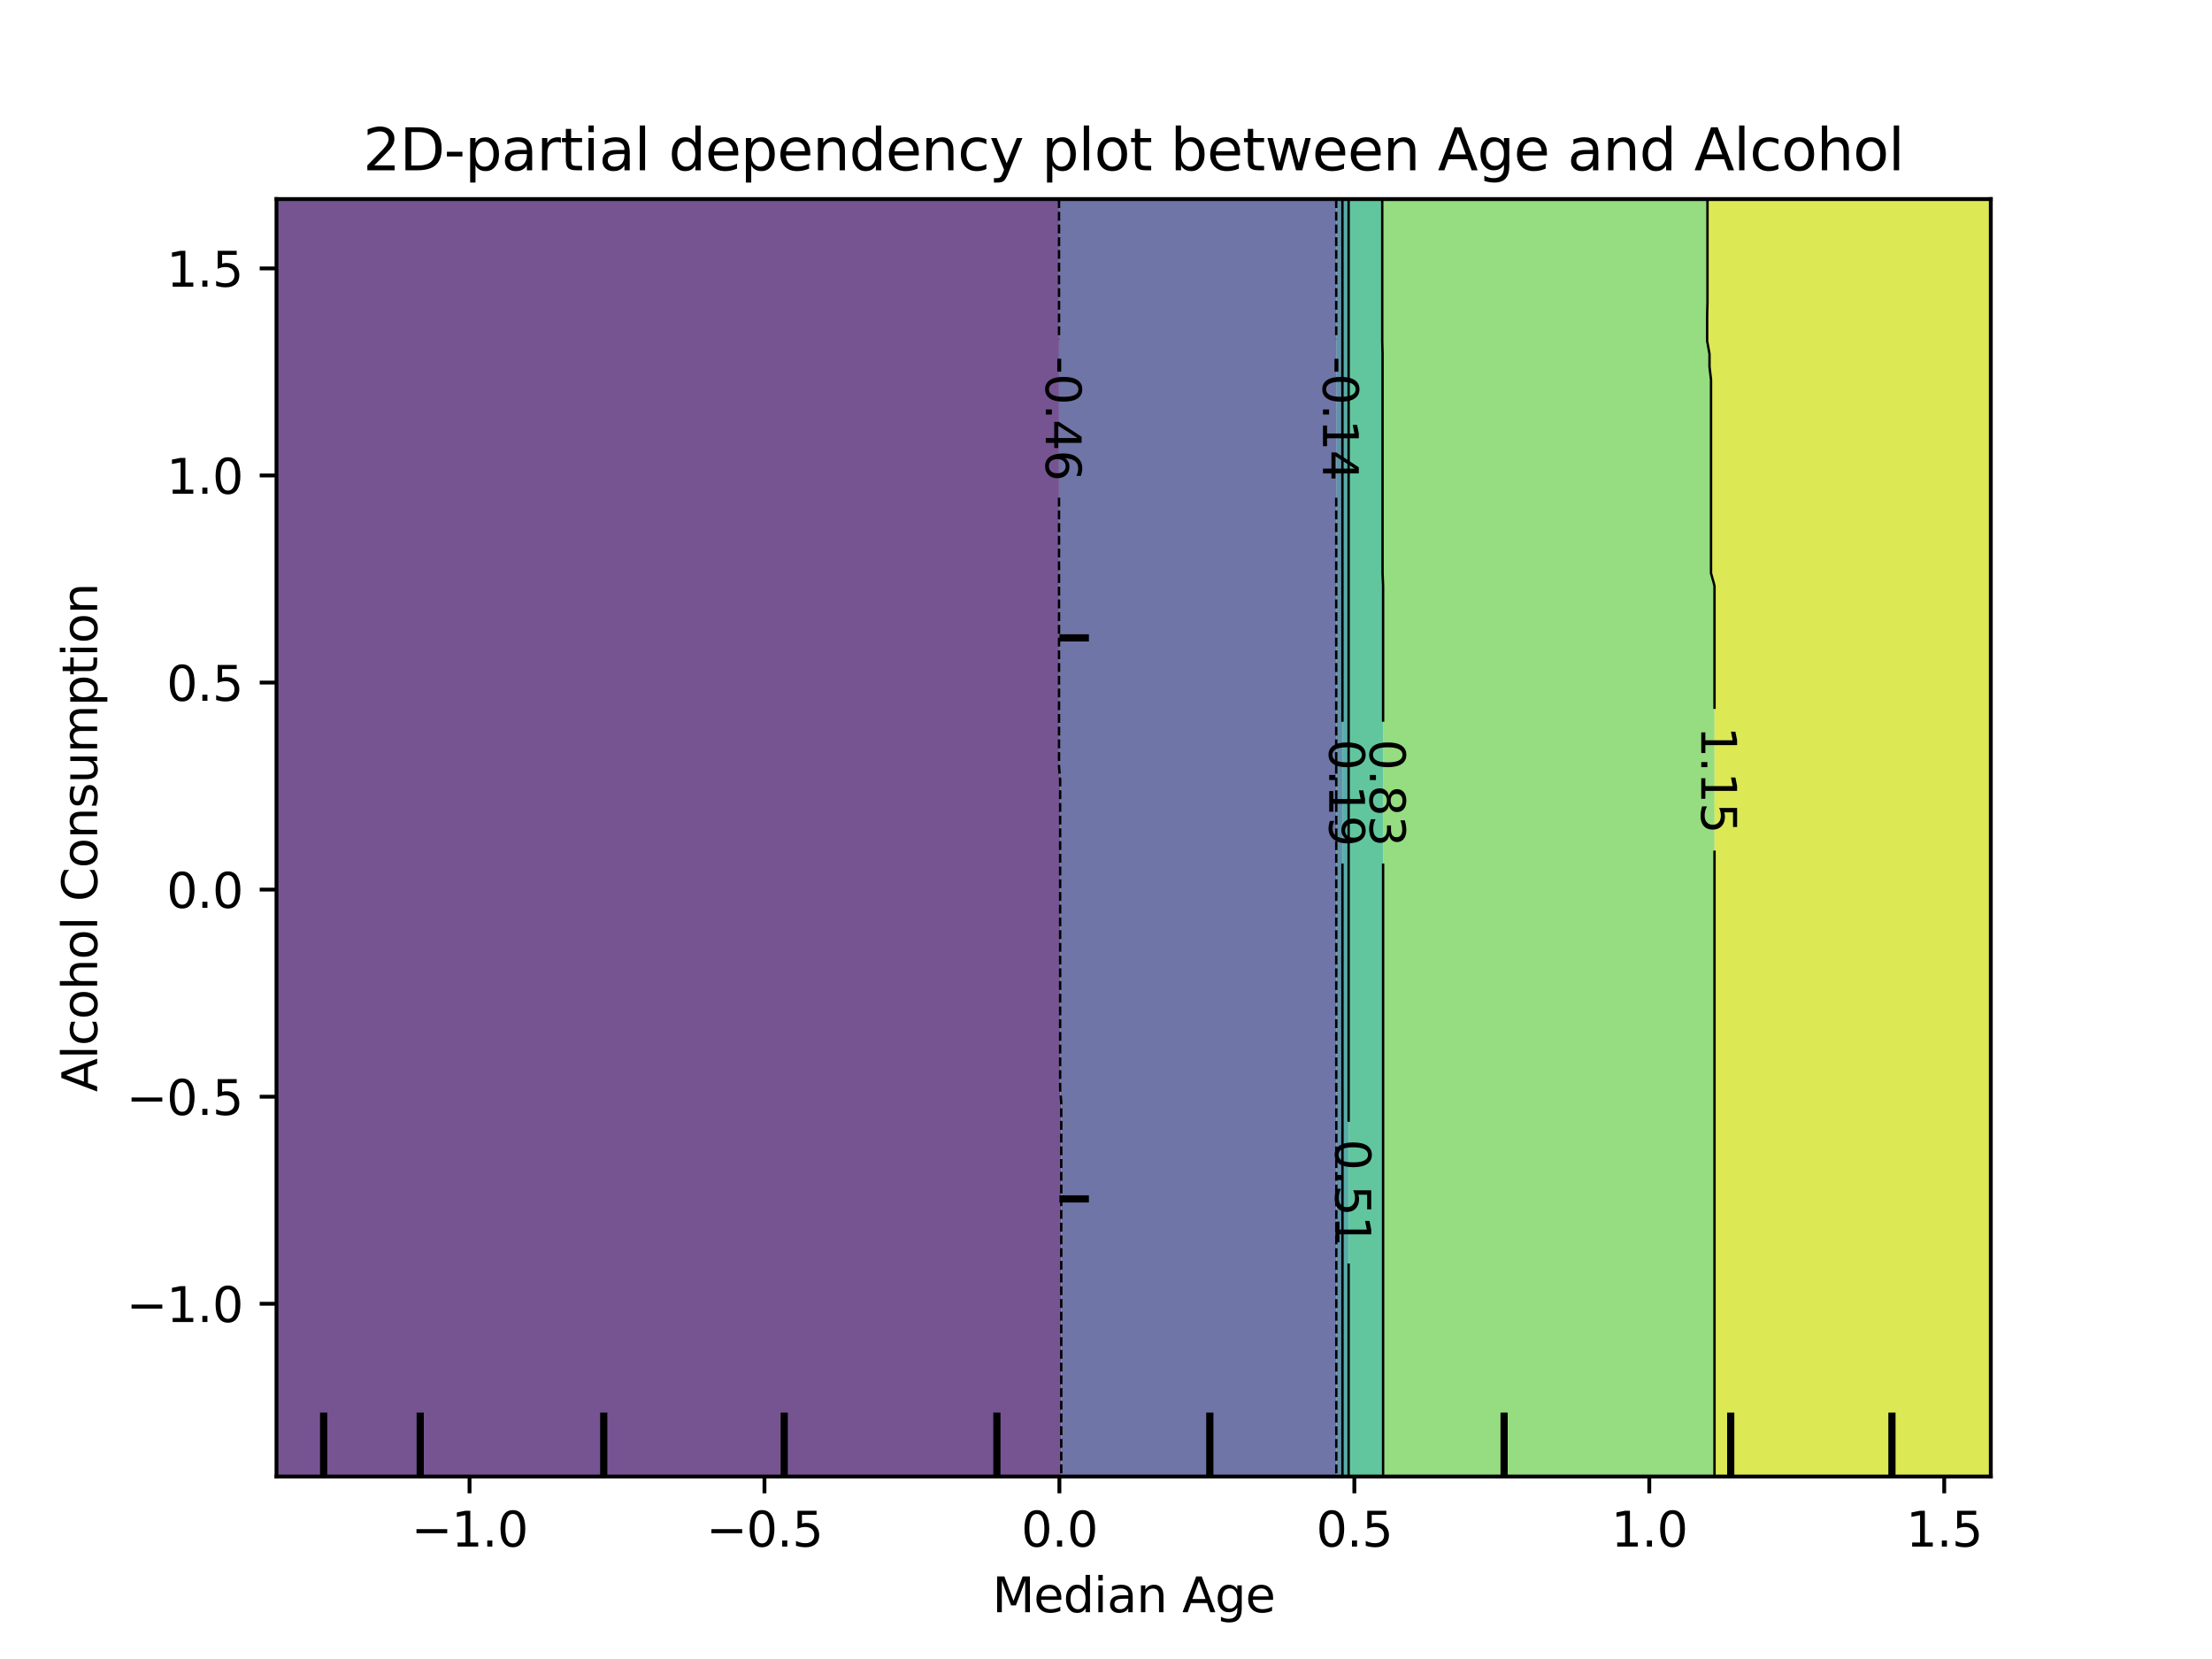 <?xml version="1.0" encoding="utf-8" standalone="no"?>
<!DOCTYPE svg PUBLIC "-//W3C//DTD SVG 1.1//EN"
  "http://www.w3.org/Graphics/SVG/1.1/DTD/svg11.dtd">
<svg xmlns:xlink="http://www.w3.org/1999/xlink" width="460.8pt" height="345.6pt" viewBox="0 0 460.8 345.6" xmlns="http://www.w3.org/2000/svg" version="1.1">
 <defs>
  <style type="text/css">*{stroke-linejoin: round; stroke-linecap: butt}</style>
 </defs>
 <g id="figure_1">
  <g id="patch_1">
   <path d="M 0 345.6 
L 460.8 345.6 
L 460.8 0 
L 0 0 
L 0 345.6 
z
" style="fill: none"/>
  </g>
  <g id="axes_1"/>
  <g id="axes_2">
   <g id="patch_2">
    <path d="M 57.6 307.584 
L 414.72 307.584 
L 414.72 41.472 
L 57.6 41.472 
L 57.6 307.584 
z
" style="fill: none"/>
   </g>
   <g id="PathCollection_1">
    <path d="M 61.207 307.584 
L 64.815 307.584 
L 68.422 307.584 
L 72.029 307.584 
L 75.636 307.584 
L 79.244 307.584 
L 82.851 307.584 
L 86.458 307.584 
L 90.065 307.584 
L 93.673 307.584 
L 97.28 307.584 
L 100.887 307.584 
L 104.495 307.584 
L 108.102 307.584 
L 111.709 307.584 
L 115.316 307.584 
L 118.924 307.584 
L 122.531 307.584 
L 126.138 307.584 
L 129.745 307.584 
L 133.353 307.584 
L 136.96 307.584 
L 140.567 307.584 
L 144.175 307.584 
L 147.782 307.584 
L 151.389 307.584 
L 154.996 307.584 
L 158.604 307.584 
L 162.211 307.584 
L 165.818 307.584 
L 169.425 307.584 
L 173.033 307.584 
L 176.64 307.584 
L 180.247 307.584 
L 183.855 307.584 
L 187.462 307.584 
L 191.069 307.584 
L 194.676 307.584 
L 198.284 307.584 
L 201.891 307.584 
L 205.498 307.584 
L 209.105 307.584 
L 212.713 307.584 
L 216.32 307.584 
L 219.927 307.584 
L 221.079 307.584 
L 221.079 304.896 
L 221.079 302.208 
L 221.079 299.52 
L 221.079 296.832 
L 221.079 294.144 
L 221.079 291.456 
L 221.079 288.768 
L 221.079 286.08 
L 221.079 283.392 
L 221.079 280.704 
L 221.079 278.016 
L 221.079 275.328 
L 221.079 272.64 
L 221.079 269.952 
L 221.079 267.264 
L 221.079 264.576 
L 221.079 261.888 
L 221.079 259.2 
L 221.079 256.512 
L 221.079 253.824 
L 221.079 251.136 
L 221.079 248.448 
L 221.079 245.76 
L 221.079 243.072 
L 221.079 240.384 
L 221.079 237.696 
L 221.079 235.008 
L 221.079 232.32 
L 221.079 229.632 
L 220.847 226.944 
L 220.847 224.256 
L 220.847 221.568 
L 220.847 218.88 
L 220.847 216.192 
L 220.847 213.504 
L 220.847 210.816 
L 220.847 208.128 
L 220.847 205.44 
L 220.847 202.752 
L 220.847 200.064 
L 220.847 197.376 
L 220.847 194.688 
L 220.847 192 
L 220.847 189.312 
L 220.847 186.624 
L 220.847 183.936 
L 220.847 181.248 
L 220.847 178.56 
L 220.847 175.872 
L 220.847 173.184 
L 220.847 170.496 
L 220.847 167.808 
L 220.847 165.12 
L 220.847 162.432 
L 220.616 159.744 
L 220.616 157.056 
L 220.616 154.368 
L 220.616 151.68 
L 220.616 148.992 
L 220.616 146.304 
L 220.616 143.616 
L 220.616 140.928 
L 220.616 138.24 
L 220.616 135.552 
L 220.616 132.864 
L 220.616 130.176 
L 220.616 127.488 
L 220.616 124.8 
L 220.616 122.112 
L 220.616 119.424 
L 220.616 116.736 
L 220.616 114.048 
L 220.616 111.36 
L 220.616 108.672 
L 220.616 105.984 
L 220.616 103.296 
L 220.616 100.608 
L 220.616 97.92 
L 220.616 95.232 
L 220.616 92.544 
L 220.616 89.856 
L 220.616 87.168 
L 220.616 84.48 
L 220.616 81.792 
L 220.616 79.104 
L 220.616 76.416 
L 220.616 73.728 
L 220.616 71.04 
L 220.616 68.352 
L 220.616 65.664 
L 220.616 62.976 
L 220.616 60.288 
L 220.616 57.6 
L 220.616 54.912 
L 220.616 52.224 
L 220.616 49.536 
L 220.616 46.848 
L 220.616 44.16 
L 220.616 41.472 
L 219.927 41.472 
L 216.32 41.472 
L 212.713 41.472 
L 209.105 41.472 
L 205.498 41.472 
L 201.891 41.472 
L 198.284 41.472 
L 194.676 41.472 
L 191.069 41.472 
L 187.462 41.472 
L 183.855 41.472 
L 180.247 41.472 
L 176.64 41.472 
L 173.033 41.472 
L 169.425 41.472 
L 165.818 41.472 
L 162.211 41.472 
L 158.604 41.472 
L 154.996 41.472 
L 151.389 41.472 
L 147.782 41.472 
L 144.175 41.472 
L 140.567 41.472 
L 136.96 41.472 
L 133.353 41.472 
L 129.745 41.472 
L 126.138 41.472 
L 122.531 41.472 
L 118.924 41.472 
L 115.316 41.472 
L 111.709 41.472 
L 108.102 41.472 
L 104.495 41.472 
L 100.887 41.472 
L 97.28 41.472 
L 93.673 41.472 
L 90.065 41.472 
L 86.458 41.472 
L 82.851 41.472 
L 79.244 41.472 
L 75.636 41.472 
L 72.029 41.472 
L 68.422 41.472 
L 64.815 41.472 
L 61.207 41.472 
L 57.6 41.472 
L 57.6 44.16 
L 57.6 46.848 
L 57.6 49.536 
L 57.6 52.224 
L 57.6 54.912 
L 57.6 57.6 
L 57.6 60.288 
L 57.6 62.976 
L 57.6 65.664 
L 57.6 68.352 
L 57.6 71.04 
L 57.6 73.728 
L 57.6 76.416 
L 57.6 79.104 
L 57.6 81.792 
L 57.6 84.48 
L 57.6 87.168 
L 57.6 89.856 
L 57.6 92.544 
L 57.6 95.232 
L 57.6 97.92 
L 57.6 100.608 
L 57.6 103.296 
L 57.6 105.984 
L 57.6 108.672 
L 57.6 111.36 
L 57.6 114.048 
L 57.6 116.736 
L 57.6 119.424 
L 57.6 122.112 
L 57.6 124.8 
L 57.6 127.488 
L 57.6 130.176 
L 57.6 132.864 
L 57.6 135.552 
L 57.6 138.24 
L 57.6 140.928 
L 57.6 143.616 
L 57.6 146.304 
L 57.6 148.992 
L 57.6 151.68 
L 57.6 154.368 
L 57.6 157.056 
L 57.6 159.744 
L 57.6 162.432 
L 57.6 165.12 
L 57.6 167.808 
L 57.6 170.496 
L 57.6 173.184 
L 57.6 175.872 
L 57.6 178.56 
L 57.6 181.248 
L 57.6 183.936 
L 57.6 186.624 
L 57.6 189.312 
L 57.6 192 
L 57.6 194.688 
L 57.6 197.376 
L 57.6 200.064 
L 57.6 202.752 
L 57.6 205.44 
L 57.6 208.128 
L 57.6 210.816 
L 57.6 213.504 
L 57.6 216.192 
L 57.6 218.88 
L 57.6 221.568 
L 57.6 224.256 
L 57.6 226.944 
L 57.6 229.632 
L 57.6 232.32 
L 57.6 235.008 
L 57.6 237.696 
L 57.6 240.384 
L 57.6 243.072 
L 57.6 245.76 
L 57.6 248.448 
L 57.6 251.136 
L 57.6 253.824 
L 57.6 256.512 
L 57.6 259.2 
L 57.6 261.888 
L 57.6 264.576 
L 57.6 267.264 
L 57.6 269.952 
L 57.6 272.64 
L 57.6 275.328 
L 57.6 278.016 
L 57.6 280.704 
L 57.6 283.392 
L 57.6 286.08 
L 57.6 288.768 
L 57.6 291.456 
L 57.6 294.144 
L 57.6 296.832 
L 57.6 299.52 
L 57.6 302.208 
L 57.6 304.896 
L 57.6 307.584 
z
" clip-path="url(#pca60e29f3c)" style="fill: #481b6d; fill-opacity: 0.75"/>
   </g>
   <g id="PathCollection_2">
    <path d="M 223.535 307.584 
L 227.142 307.584 
L 230.749 307.584 
L 234.356 307.584 
L 237.964 307.584 
L 241.571 307.584 
L 245.178 307.584 
L 248.785 307.584 
L 252.393 307.584 
L 256 307.584 
L 259.607 307.584 
L 263.215 307.584 
L 266.822 307.584 
L 270.429 307.584 
L 274.036 307.584 
L 277.644 307.584 
L 278.377 307.584 
L 278.377 304.896 
L 278.377 302.208 
L 278.377 299.52 
L 278.377 296.832 
L 278.377 294.144 
L 278.377 291.456 
L 278.377 288.768 
L 278.377 286.08 
L 278.377 283.392 
L 278.377 280.704 
L 278.377 278.016 
L 278.377 275.328 
L 278.377 272.64 
L 278.377 269.952 
L 278.377 267.264 
L 278.377 264.576 
L 278.377 261.888 
L 278.377 259.2 
L 278.377 256.512 
L 278.377 253.824 
L 278.377 251.136 
L 278.377 248.448 
L 278.377 245.76 
L 278.377 243.072 
L 278.377 240.384 
L 278.377 237.696 
L 278.377 235.008 
L 278.377 232.32 
L 278.377 229.632 
L 278.369 226.944 
L 278.369 224.256 
L 278.369 221.568 
L 278.369 218.88 
L 278.369 216.192 
L 278.369 213.504 
L 278.369 210.816 
L 278.369 208.128 
L 278.369 205.44 
L 278.369 202.752 
L 278.369 200.064 
L 278.369 197.376 
L 278.369 194.688 
L 278.369 192 
L 278.369 189.312 
L 278.369 186.624 
L 278.369 183.936 
L 278.369 181.248 
L 278.369 178.56 
L 278.369 175.872 
L 278.369 173.184 
L 278.369 170.496 
L 278.369 167.808 
L 278.369 165.12 
L 278.369 162.432 
L 278.361 159.744 
L 278.361 157.056 
L 278.361 154.368 
L 278.361 151.68 
L 278.361 148.992 
L 278.361 146.304 
L 278.361 143.616 
L 278.361 140.928 
L 278.361 138.24 
L 278.361 135.552 
L 278.361 132.864 
L 278.361 130.176 
L 278.361 127.488 
L 278.361 124.8 
L 278.361 122.112 
L 278.361 119.424 
L 278.361 116.736 
L 278.361 114.048 
L 278.361 111.36 
L 278.361 108.672 
L 278.361 105.984 
L 278.361 103.296 
L 278.361 100.608 
L 278.361 97.92 
L 278.361 95.232 
L 278.361 92.544 
L 278.361 89.856 
L 278.361 87.168 
L 278.361 84.48 
L 278.361 81.792 
L 278.361 79.104 
L 278.361 76.416 
L 278.361 73.728 
L 278.361 71.04 
L 278.361 68.352 
L 278.361 65.664 
L 278.361 62.976 
L 278.361 60.288 
L 278.361 57.6 
L 278.361 54.912 
L 278.361 52.224 
L 278.361 49.536 
L 278.361 46.848 
L 278.361 44.16 
L 278.361 41.472 
L 277.644 41.472 
L 274.036 41.472 
L 270.429 41.472 
L 266.822 41.472 
L 263.215 41.472 
L 259.607 41.472 
L 256 41.472 
L 252.393 41.472 
L 248.785 41.472 
L 245.178 41.472 
L 241.571 41.472 
L 237.964 41.472 
L 234.356 41.472 
L 230.749 41.472 
L 227.142 41.472 
L 223.535 41.472 
L 220.616 41.472 
L 220.616 44.16 
L 220.616 46.848 
L 220.616 49.536 
L 220.616 52.224 
L 220.616 54.912 
L 220.616 57.6 
L 220.616 60.288 
L 220.616 62.976 
L 220.616 65.664 
L 220.616 68.352 
L 220.616 71.04 
L 220.616 73.728 
L 220.616 76.416 
L 220.616 79.104 
L 220.616 81.792 
L 220.616 84.48 
L 220.616 87.168 
L 220.616 89.856 
L 220.616 92.544 
L 220.616 95.232 
L 220.616 97.92 
L 220.616 100.608 
L 220.616 103.296 
L 220.616 105.984 
L 220.616 108.672 
L 220.616 111.36 
L 220.616 114.048 
L 220.616 116.736 
L 220.616 119.424 
L 220.616 122.112 
L 220.616 124.8 
L 220.616 127.488 
L 220.616 130.176 
L 220.616 132.864 
L 220.616 135.552 
L 220.616 138.24 
L 220.616 140.928 
L 220.616 143.616 
L 220.616 146.304 
L 220.616 148.992 
L 220.616 151.68 
L 220.616 154.368 
L 220.616 157.056 
L 220.616 159.744 
L 220.847 162.432 
L 220.847 165.12 
L 220.847 167.808 
L 220.847 170.496 
L 220.847 173.184 
L 220.847 175.872 
L 220.847 178.56 
L 220.847 181.248 
L 220.847 183.936 
L 220.847 186.624 
L 220.847 189.312 
L 220.847 192 
L 220.847 194.688 
L 220.847 197.376 
L 220.847 200.064 
L 220.847 202.752 
L 220.847 205.44 
L 220.847 208.128 
L 220.847 210.816 
L 220.847 213.504 
L 220.847 216.192 
L 220.847 218.88 
L 220.847 221.568 
L 220.847 224.256 
L 220.847 226.944 
L 221.079 229.632 
L 221.079 232.32 
L 221.079 235.008 
L 221.079 237.696 
L 221.079 240.384 
L 221.079 243.072 
L 221.079 245.76 
L 221.079 248.448 
L 221.079 251.136 
L 221.079 253.824 
L 221.079 256.512 
L 221.079 259.2 
L 221.079 261.888 
L 221.079 264.576 
L 221.079 267.264 
L 221.079 269.952 
L 221.079 272.64 
L 221.079 275.328 
L 221.079 278.016 
L 221.079 280.704 
L 221.079 283.392 
L 221.079 286.08 
L 221.079 288.768 
L 221.079 291.456 
L 221.079 294.144 
L 221.079 296.832 
L 221.079 299.52 
L 221.079 302.208 
L 221.079 304.896 
L 221.079 307.584 
z
" clip-path="url(#pca60e29f3c)" style="fill: #3f4788; fill-opacity: 0.75"/>
   </g>
   <g id="PathCollection_3">
    <path d="M 279.661 304.896 
L 279.661 302.208 
L 279.661 299.52 
L 279.661 296.832 
L 279.661 294.144 
L 279.661 291.456 
L 279.661 288.768 
L 279.661 286.08 
L 279.661 283.392 
L 279.661 280.704 
L 279.661 278.016 
L 279.661 275.328 
L 279.661 272.64 
L 279.661 269.952 
L 279.661 267.264 
L 279.661 264.576 
L 279.661 261.888 
L 279.661 259.2 
L 279.661 256.512 
L 279.661 253.824 
L 279.661 251.136 
L 279.661 248.448 
L 279.661 245.76 
L 279.661 243.072 
L 279.661 240.384 
L 279.661 237.696 
L 279.661 235.008 
L 279.661 232.32 
L 279.661 229.632 
L 279.656 226.944 
L 279.656 224.256 
L 279.656 221.568 
L 279.656 218.88 
L 279.656 216.192 
L 279.656 213.504 
L 279.656 210.816 
L 279.656 208.128 
L 279.656 205.44 
L 279.656 202.752 
L 279.656 200.064 
L 279.656 197.376 
L 279.656 194.688 
L 279.656 192 
L 279.656 189.312 
L 279.656 186.624 
L 279.656 183.936 
L 279.656 181.248 
L 279.656 178.56 
L 279.656 175.872 
L 279.656 173.184 
L 279.656 170.496 
L 279.656 167.808 
L 279.656 165.12 
L 279.656 162.432 
L 279.652 159.744 
L 279.652 157.056 
L 279.652 154.368 
L 279.652 151.68 
L 279.652 148.992 
L 279.652 146.304 
L 279.652 143.616 
L 279.652 140.928 
L 279.652 138.24 
L 279.652 135.552 
L 279.652 132.864 
L 279.652 130.176 
L 279.652 127.488 
L 279.652 124.8 
L 279.652 122.112 
L 279.652 119.424 
L 279.652 116.736 
L 279.652 114.048 
L 279.652 111.36 
L 279.652 108.672 
L 279.652 105.984 
L 279.652 103.296 
L 279.652 100.608 
L 279.652 97.92 
L 279.652 95.232 
L 279.652 92.544 
L 279.652 89.856 
L 279.652 87.168 
L 279.652 84.48 
L 279.652 81.792 
L 279.652 79.104 
L 279.652 76.416 
L 279.652 73.728 
L 279.652 71.04 
L 279.652 68.352 
L 279.652 65.664 
L 279.652 62.976 
L 279.652 60.288 
L 279.652 57.6 
L 279.652 54.912 
L 279.652 52.224 
L 279.652 49.536 
L 279.652 46.848 
L 279.652 44.16 
L 279.652 41.472 
L 278.361 41.472 
L 278.361 44.16 
L 278.361 46.848 
L 278.361 49.536 
L 278.361 52.224 
L 278.361 54.912 
L 278.361 57.6 
L 278.361 60.288 
L 278.361 62.976 
L 278.361 65.664 
L 278.361 68.352 
L 278.361 71.04 
L 278.361 73.728 
L 278.361 76.416 
L 278.361 79.104 
L 278.361 81.792 
L 278.361 84.48 
L 278.361 87.168 
L 278.361 89.856 
L 278.361 92.544 
L 278.361 95.232 
L 278.361 97.92 
L 278.361 100.608 
L 278.361 103.296 
L 278.361 105.984 
L 278.361 108.672 
L 278.361 111.36 
L 278.361 114.048 
L 278.361 116.736 
L 278.361 119.424 
L 278.361 122.112 
L 278.361 124.8 
L 278.361 127.488 
L 278.361 130.176 
L 278.361 132.864 
L 278.361 135.552 
L 278.361 138.24 
L 278.361 140.928 
L 278.361 143.616 
L 278.361 146.304 
L 278.361 148.992 
L 278.361 151.68 
L 278.361 154.368 
L 278.361 157.056 
L 278.361 159.744 
L 278.369 162.432 
L 278.369 165.12 
L 278.369 167.808 
L 278.369 170.496 
L 278.369 173.184 
L 278.369 175.872 
L 278.369 178.56 
L 278.369 181.248 
L 278.369 183.936 
L 278.369 186.624 
L 278.369 189.312 
L 278.369 192 
L 278.369 194.688 
L 278.369 197.376 
L 278.369 200.064 
L 278.369 202.752 
L 278.369 205.44 
L 278.369 208.128 
L 278.369 210.816 
L 278.369 213.504 
L 278.369 216.192 
L 278.369 218.88 
L 278.369 221.568 
L 278.369 224.256 
L 278.369 226.944 
L 278.377 229.632 
L 278.377 232.32 
L 278.377 235.008 
L 278.377 237.696 
L 278.377 240.384 
L 278.377 243.072 
L 278.377 245.76 
L 278.377 248.448 
L 278.377 251.136 
L 278.377 253.824 
L 278.377 256.512 
L 278.377 259.2 
L 278.377 261.888 
L 278.377 264.576 
L 278.377 267.264 
L 278.377 269.952 
L 278.377 272.64 
L 278.377 275.328 
L 278.377 278.016 
L 278.377 280.704 
L 278.377 283.392 
L 278.377 286.08 
L 278.377 288.768 
L 278.377 291.456 
L 278.377 294.144 
L 278.377 296.832 
L 278.377 299.52 
L 278.377 302.208 
L 278.377 304.896 
L 278.377 307.584 
L 279.661 307.584 
z
" clip-path="url(#pca60e29f3c)" style="fill: #2e6e8e; fill-opacity: 0.75"/>
   </g>
   <g id="PathCollection_4">
    <path d="M 280.944 304.896 
L 280.944 302.208 
L 280.944 299.52 
L 280.944 296.832 
L 280.944 294.144 
L 280.944 291.456 
L 280.944 288.768 
L 280.944 286.08 
L 280.944 283.392 
L 280.944 280.704 
L 280.944 278.016 
L 280.944 275.328 
L 280.944 272.64 
L 280.944 269.952 
L 280.944 267.264 
L 280.944 264.576 
L 280.944 261.888 
L 280.944 259.2 
L 280.944 256.512 
L 280.944 253.824 
L 280.944 251.136 
L 280.944 248.448 
L 280.944 245.76 
L 280.944 243.072 
L 280.944 240.384 
L 280.944 237.696 
L 280.944 235.008 
L 280.944 232.32 
L 280.944 229.632 
L 280.943 226.944 
L 280.943 224.256 
L 280.943 221.568 
L 280.943 218.88 
L 280.943 216.192 
L 280.943 213.504 
L 280.943 210.816 
L 280.943 208.128 
L 280.943 205.44 
L 280.943 202.752 
L 280.943 200.064 
L 280.943 197.376 
L 280.943 194.688 
L 280.943 192 
L 280.943 189.312 
L 280.943 186.624 
L 280.943 183.936 
L 280.943 181.248 
L 280.943 178.56 
L 280.943 175.872 
L 280.943 173.184 
L 280.943 170.496 
L 280.943 167.808 
L 280.943 165.12 
L 280.943 162.432 
L 280.942 159.744 
L 280.942 157.056 
L 280.942 154.368 
L 280.942 151.68 
L 280.942 148.992 
L 280.942 146.304 
L 280.942 143.616 
L 280.942 140.928 
L 280.942 138.24 
L 280.942 135.552 
L 280.942 132.864 
L 280.942 130.176 
L 280.942 127.488 
L 280.942 124.8 
L 280.942 122.112 
L 280.942 119.424 
L 280.942 116.736 
L 280.942 114.048 
L 280.942 111.36 
L 280.942 108.672 
L 280.942 105.984 
L 280.942 103.296 
L 280.942 100.608 
L 280.942 97.92 
L 280.942 95.232 
L 280.942 92.544 
L 280.942 89.856 
L 280.942 87.168 
L 280.942 84.48 
L 280.942 81.792 
L 280.942 79.104 
L 280.942 76.416 
L 280.942 73.728 
L 280.942 71.04 
L 280.942 68.352 
L 280.942 65.664 
L 280.942 62.976 
L 280.942 60.288 
L 280.942 57.6 
L 280.942 54.912 
L 280.942 52.224 
L 280.942 49.536 
L 280.942 46.848 
L 280.942 44.16 
L 280.942 41.472 
L 279.652 41.472 
L 279.652 44.16 
L 279.652 46.848 
L 279.652 49.536 
L 279.652 52.224 
L 279.652 54.912 
L 279.652 57.6 
L 279.652 60.288 
L 279.652 62.976 
L 279.652 65.664 
L 279.652 68.352 
L 279.652 71.04 
L 279.652 73.728 
L 279.652 76.416 
L 279.652 79.104 
L 279.652 81.792 
L 279.652 84.48 
L 279.652 87.168 
L 279.652 89.856 
L 279.652 92.544 
L 279.652 95.232 
L 279.652 97.92 
L 279.652 100.608 
L 279.652 103.296 
L 279.652 105.984 
L 279.652 108.672 
L 279.652 111.36 
L 279.652 114.048 
L 279.652 116.736 
L 279.652 119.424 
L 279.652 122.112 
L 279.652 124.8 
L 279.652 127.488 
L 279.652 130.176 
L 279.652 132.864 
L 279.652 135.552 
L 279.652 138.24 
L 279.652 140.928 
L 279.652 143.616 
L 279.652 146.304 
L 279.652 148.992 
L 279.652 151.68 
L 279.652 154.368 
L 279.652 157.056 
L 279.652 159.744 
L 279.656 162.432 
L 279.656 165.12 
L 279.656 167.808 
L 279.656 170.496 
L 279.656 173.184 
L 279.656 175.872 
L 279.656 178.56 
L 279.656 181.248 
L 279.656 183.936 
L 279.656 186.624 
L 279.656 189.312 
L 279.656 192 
L 279.656 194.688 
L 279.656 197.376 
L 279.656 200.064 
L 279.656 202.752 
L 279.656 205.44 
L 279.656 208.128 
L 279.656 210.816 
L 279.656 213.504 
L 279.656 216.192 
L 279.656 218.88 
L 279.656 221.568 
L 279.656 224.256 
L 279.656 226.944 
L 279.661 229.632 
L 279.661 232.32 
L 279.661 235.008 
L 279.661 237.696 
L 279.661 240.384 
L 279.661 243.072 
L 279.661 245.76 
L 279.661 248.448 
L 279.661 251.136 
L 279.661 253.824 
L 279.661 256.512 
L 279.661 259.2 
L 279.661 261.888 
L 279.661 264.576 
L 279.661 267.264 
L 279.661 269.952 
L 279.661 272.64 
L 279.661 275.328 
L 279.661 278.016 
L 279.661 280.704 
L 279.661 283.392 
L 279.661 286.08 
L 279.661 288.768 
L 279.661 291.456 
L 279.661 294.144 
L 279.661 296.832 
L 279.661 299.52 
L 279.661 302.208 
L 279.661 304.896 
L 279.661 307.584 
L 280.944 307.584 
z
" clip-path="url(#pca60e29f3c)" style="fill: #21918c; fill-opacity: 0.75"/>
   </g>
   <g id="PathCollection_5">
    <path d="M 281.251 307.584 
L 284.858 307.584 
L 288.124 307.584 
L 288.124 304.896 
L 288.124 302.208 
L 288.124 299.52 
L 288.124 296.832 
L 288.124 294.144 
L 288.124 291.456 
L 288.124 288.768 
L 288.124 286.08 
L 288.124 283.392 
L 288.124 280.704 
L 288.124 278.016 
L 288.124 275.328 
L 288.124 272.64 
L 288.124 269.952 
L 288.124 267.264 
L 288.124 264.576 
L 288.124 261.888 
L 288.124 259.2 
L 288.124 256.512 
L 288.124 253.824 
L 288.124 251.136 
L 288.124 248.448 
L 288.124 245.76 
L 288.124 243.072 
L 288.124 240.384 
L 288.124 237.696 
L 288.124 235.008 
L 288.124 232.32 
L 288.124 229.632 
L 288.124 226.944 
L 288.124 224.256 
L 288.124 221.568 
L 288.124 218.88 
L 288.124 216.192 
L 288.124 213.504 
L 288.124 210.816 
L 288.124 208.128 
L 288.124 205.44 
L 288.124 202.752 
L 288.124 200.064 
L 288.124 197.376 
L 288.124 194.688 
L 288.124 192 
L 288.124 189.312 
L 288.124 186.624 
L 288.124 183.936 
L 288.124 181.248 
L 288.124 178.56 
L 288.124 175.872 
L 288.124 173.184 
L 288.124 170.496 
L 288.124 167.808 
L 288.124 165.12 
L 288.124 162.432 
L 288.124 159.744 
L 288.124 157.056 
L 288.124 154.368 
L 288.124 151.68 
L 288.124 148.992 
L 288.124 146.304 
L 288.124 143.616 
L 288.124 140.928 
L 288.124 138.24 
L 288.124 135.552 
L 288.124 132.864 
L 288.124 130.176 
L 288.124 127.488 
L 288.124 124.8 
L 288.124 122.112 
L 288.013 119.424 
L 288.013 116.736 
L 288.013 114.048 
L 288.013 111.36 
L 288.013 108.672 
L 288.013 105.984 
L 288.013 103.296 
L 288.013 100.608 
L 288.013 97.92 
L 288.013 95.232 
L 288.013 92.544 
L 288.013 89.856 
L 288.013 87.168 
L 288.013 84.48 
L 288.013 81.792 
L 288.013 79.104 
L 288.013 76.416 
L 288.013 73.728 
L 287.945 71.04 
L 287.945 68.352 
L 287.945 65.664 
L 287.945 62.976 
L 287.945 60.288 
L 287.945 57.6 
L 287.945 54.912 
L 287.945 52.224 
L 287.945 49.536 
L 287.945 46.848 
L 287.945 44.16 
L 287.945 41.472 
L 284.858 41.472 
L 281.251 41.472 
L 280.942 41.472 
L 280.942 44.16 
L 280.942 46.848 
L 280.942 49.536 
L 280.942 52.224 
L 280.942 54.912 
L 280.942 57.6 
L 280.942 60.288 
L 280.942 62.976 
L 280.942 65.664 
L 280.942 68.352 
L 280.942 71.04 
L 280.942 73.728 
L 280.942 76.416 
L 280.942 79.104 
L 280.942 81.792 
L 280.942 84.48 
L 280.942 87.168 
L 280.942 89.856 
L 280.942 92.544 
L 280.942 95.232 
L 280.942 97.92 
L 280.942 100.608 
L 280.942 103.296 
L 280.942 105.984 
L 280.942 108.672 
L 280.942 111.36 
L 280.942 114.048 
L 280.942 116.736 
L 280.942 119.424 
L 280.942 122.112 
L 280.942 124.8 
L 280.942 127.488 
L 280.942 130.176 
L 280.942 132.864 
L 280.942 135.552 
L 280.942 138.24 
L 280.942 140.928 
L 280.942 143.616 
L 280.942 146.304 
L 280.942 148.992 
L 280.942 151.68 
L 280.942 154.368 
L 280.942 157.056 
L 280.942 159.744 
L 280.943 162.432 
L 280.943 165.12 
L 280.943 167.808 
L 280.943 170.496 
L 280.943 173.184 
L 280.943 175.872 
L 280.943 178.56 
L 280.943 181.248 
L 280.943 183.936 
L 280.943 186.624 
L 280.943 189.312 
L 280.943 192 
L 280.943 194.688 
L 280.943 197.376 
L 280.943 200.064 
L 280.943 202.752 
L 280.943 205.44 
L 280.943 208.128 
L 280.943 210.816 
L 280.943 213.504 
L 280.943 216.192 
L 280.943 218.88 
L 280.943 221.568 
L 280.943 224.256 
L 280.943 226.944 
L 280.944 229.632 
L 280.944 232.32 
L 280.944 235.008 
L 280.944 237.696 
L 280.944 240.384 
L 280.944 243.072 
L 280.944 245.76 
L 280.944 248.448 
L 280.944 251.136 
L 280.944 253.824 
L 280.944 256.512 
L 280.944 259.2 
L 280.944 261.888 
L 280.944 264.576 
L 280.944 267.264 
L 280.944 269.952 
L 280.944 272.64 
L 280.944 275.328 
L 280.944 278.016 
L 280.944 280.704 
L 280.944 283.392 
L 280.944 286.08 
L 280.944 288.768 
L 280.944 291.456 
L 280.944 294.144 
L 280.944 296.832 
L 280.944 299.52 
L 280.944 302.208 
L 280.944 304.896 
L 280.944 307.584 
z
" clip-path="url(#pca60e29f3c)" style="fill: #2db27d; fill-opacity: 0.75"/>
   </g>
   <g id="PathCollection_6">
    <path d="M 288.465 307.584 
L 292.073 307.584 
L 295.68 307.584 
L 299.287 307.584 
L 302.895 307.584 
L 306.502 307.584 
L 310.109 307.584 
L 313.716 307.584 
L 317.324 307.584 
L 320.931 307.584 
L 324.538 307.584 
L 328.145 307.584 
L 331.753 307.584 
L 335.36 307.584 
L 338.967 307.584 
L 342.575 307.584 
L 346.182 307.584 
L 349.789 307.584 
L 353.396 307.584 
L 357.004 307.584 
L 357.164 307.584 
L 357.164 304.896 
L 357.164 302.208 
L 357.164 299.52 
L 357.164 296.832 
L 357.164 294.144 
L 357.164 291.456 
L 357.164 288.768 
L 357.164 286.08 
L 357.164 283.392 
L 357.164 280.704 
L 357.164 278.016 
L 357.164 275.328 
L 357.164 272.64 
L 357.164 269.952 
L 357.164 267.264 
L 357.164 264.576 
L 357.164 261.888 
L 357.164 259.2 
L 357.164 256.512 
L 357.164 253.824 
L 357.164 251.136 
L 357.164 248.448 
L 357.164 245.76 
L 357.164 243.072 
L 357.164 240.384 
L 357.164 237.696 
L 357.164 235.008 
L 357.164 232.32 
L 357.164 229.632 
L 357.164 226.944 
L 357.164 224.256 
L 357.164 221.568 
L 357.164 218.88 
L 357.164 216.192 
L 357.164 213.504 
L 357.164 210.816 
L 357.164 208.128 
L 357.164 205.44 
L 357.164 202.752 
L 357.164 200.064 
L 357.164 197.376 
L 357.164 194.688 
L 357.164 192 
L 357.164 189.312 
L 357.164 186.624 
L 357.164 183.936 
L 357.164 181.248 
L 357.164 178.56 
L 357.164 175.872 
L 357.164 173.184 
L 357.164 170.496 
L 357.164 167.808 
L 357.164 165.12 
L 357.164 162.432 
L 357.164 159.744 
L 357.164 157.056 
L 357.164 154.368 
L 357.164 151.68 
L 357.164 148.992 
L 357.164 146.304 
L 357.164 143.616 
L 357.164 140.928 
L 357.164 138.24 
L 357.164 135.552 
L 357.164 132.864 
L 357.164 130.176 
L 357.164 127.488 
L 357.164 124.8 
L 357.164 122.112 
L 357.004 121.424 
L 356.438 119.424 
L 356.438 116.736 
L 356.438 114.048 
L 356.438 111.36 
L 356.438 108.672 
L 356.438 105.984 
L 356.438 103.296 
L 356.438 100.608 
L 356.438 97.92 
L 356.438 95.232 
L 356.438 92.544 
L 356.438 89.856 
L 356.438 87.168 
L 356.438 84.48 
L 356.438 81.792 
L 356.438 79.104 
L 356.121 76.416 
L 356.121 73.728 
L 355.632 71.04 
L 355.632 68.352 
L 355.632 65.664 
L 355.699 62.976 
L 355.699 60.288 
L 355.699 57.6 
L 355.699 54.912 
L 355.699 52.224 
L 355.699 49.536 
L 355.699 46.848 
L 355.699 44.16 
L 355.699 41.472 
L 353.396 41.472 
L 349.789 41.472 
L 346.182 41.472 
L 342.575 41.472 
L 338.967 41.472 
L 335.36 41.472 
L 331.753 41.472 
L 328.145 41.472 
L 324.538 41.472 
L 320.931 41.472 
L 317.324 41.472 
L 313.716 41.472 
L 310.109 41.472 
L 306.502 41.472 
L 302.895 41.472 
L 299.287 41.472 
L 295.68 41.472 
L 292.073 41.472 
L 288.465 41.472 
L 287.945 41.472 
L 287.945 44.16 
L 287.945 46.848 
L 287.945 49.536 
L 287.945 52.224 
L 287.945 54.912 
L 287.945 57.6 
L 287.945 60.288 
L 287.945 62.976 
L 287.945 65.664 
L 287.945 68.352 
L 287.945 71.04 
L 288.013 73.728 
L 288.013 76.416 
L 288.013 79.104 
L 288.013 81.792 
L 288.013 84.48 
L 288.013 87.168 
L 288.013 89.856 
L 288.013 92.544 
L 288.013 95.232 
L 288.013 97.92 
L 288.013 100.608 
L 288.013 103.296 
L 288.013 105.984 
L 288.013 108.672 
L 288.013 111.36 
L 288.013 114.048 
L 288.013 116.736 
L 288.013 119.424 
L 288.124 122.112 
L 288.124 124.8 
L 288.124 127.488 
L 288.124 130.176 
L 288.124 132.864 
L 288.124 135.552 
L 288.124 138.24 
L 288.124 140.928 
L 288.124 143.616 
L 288.124 146.304 
L 288.124 148.992 
L 288.124 151.68 
L 288.124 154.368 
L 288.124 157.056 
L 288.124 159.744 
L 288.124 162.432 
L 288.124 165.12 
L 288.124 167.808 
L 288.124 170.496 
L 288.124 173.184 
L 288.124 175.872 
L 288.124 178.56 
L 288.124 181.248 
L 288.124 183.936 
L 288.124 186.624 
L 288.124 189.312 
L 288.124 192 
L 288.124 194.688 
L 288.124 197.376 
L 288.124 200.064 
L 288.124 202.752 
L 288.124 205.44 
L 288.124 208.128 
L 288.124 210.816 
L 288.124 213.504 
L 288.124 216.192 
L 288.124 218.88 
L 288.124 221.568 
L 288.124 224.256 
L 288.124 226.944 
L 288.124 229.632 
L 288.124 232.32 
L 288.124 235.008 
L 288.124 237.696 
L 288.124 240.384 
L 288.124 243.072 
L 288.124 245.76 
L 288.124 248.448 
L 288.124 251.136 
L 288.124 253.824 
L 288.124 256.512 
L 288.124 259.2 
L 288.124 261.888 
L 288.124 264.576 
L 288.124 267.264 
L 288.124 269.952 
L 288.124 272.64 
L 288.124 275.328 
L 288.124 278.016 
L 288.124 280.704 
L 288.124 283.392 
L 288.124 286.08 
L 288.124 288.768 
L 288.124 291.456 
L 288.124 294.144 
L 288.124 296.832 
L 288.124 299.52 
L 288.124 302.208 
L 288.124 304.896 
L 288.124 307.584 
z
" clip-path="url(#pca60e29f3c)" style="fill: #73d056; fill-opacity: 0.75"/>
   </g>
   <g id="PathCollection_7">
    <path d="M 360.611 307.584 
L 364.218 307.584 
L 367.825 307.584 
L 371.433 307.584 
L 375.04 307.584 
L 378.647 307.584 
L 382.255 307.584 
L 385.862 307.584 
L 389.469 307.584 
L 393.076 307.584 
L 396.684 307.584 
L 400.291 307.584 
L 403.898 307.584 
L 407.505 307.584 
L 411.113 307.584 
L 414.72 307.584 
L 414.72 304.896 
L 414.72 302.208 
L 414.72 299.52 
L 414.72 296.832 
L 414.72 294.144 
L 414.72 291.456 
L 414.72 288.768 
L 414.72 286.08 
L 414.72 283.392 
L 414.72 280.704 
L 414.72 278.016 
L 414.72 275.328 
L 414.72 272.64 
L 414.72 269.952 
L 414.72 267.264 
L 414.72 264.576 
L 414.72 261.888 
L 414.72 259.2 
L 414.72 256.512 
L 414.72 253.824 
L 414.72 251.136 
L 414.72 248.448 
L 414.72 245.76 
L 414.72 243.072 
L 414.72 240.384 
L 414.72 237.696 
L 414.72 235.008 
L 414.72 232.32 
L 414.72 229.632 
L 414.72 226.944 
L 414.72 224.256 
L 414.72 221.568 
L 414.72 218.88 
L 414.72 216.192 
L 414.72 213.504 
L 414.72 210.816 
L 414.72 208.128 
L 414.72 205.44 
L 414.72 202.752 
L 414.72 200.064 
L 414.72 197.376 
L 414.72 194.688 
L 414.72 192 
L 414.72 189.312 
L 414.72 186.624 
L 414.72 183.936 
L 414.72 181.248 
L 414.72 178.56 
L 414.72 175.872 
L 414.72 173.184 
L 414.72 170.496 
L 414.72 167.808 
L 414.72 165.12 
L 414.72 162.432 
L 414.72 159.744 
L 414.72 157.056 
L 414.72 154.368 
L 414.72 151.68 
L 414.72 148.992 
L 414.72 146.304 
L 414.72 143.616 
L 414.72 140.928 
L 414.72 138.24 
L 414.72 135.552 
L 414.72 132.864 
L 414.72 130.176 
L 414.72 127.488 
L 414.72 124.8 
L 414.72 122.112 
L 414.72 119.424 
L 414.72 116.736 
L 414.72 114.048 
L 414.72 111.36 
L 414.72 108.672 
L 414.72 105.984 
L 414.72 103.296 
L 414.72 100.608 
L 414.72 97.92 
L 414.72 95.232 
L 414.72 92.544 
L 414.72 89.856 
L 414.72 87.168 
L 414.72 84.48 
L 414.72 81.792 
L 414.72 79.104 
L 414.72 76.416 
L 414.72 73.728 
L 414.72 71.04 
L 414.72 68.352 
L 414.72 65.664 
L 414.72 62.976 
L 414.72 60.288 
L 414.72 57.6 
L 414.72 54.912 
L 414.72 52.224 
L 414.72 49.536 
L 414.72 46.848 
L 414.72 44.16 
L 414.72 41.472 
L 411.113 41.472 
L 407.505 41.472 
L 403.898 41.472 
L 400.291 41.472 
L 396.684 41.472 
L 393.076 41.472 
L 389.469 41.472 
L 385.862 41.472 
L 382.255 41.472 
L 378.647 41.472 
L 375.04 41.472 
L 371.433 41.472 
L 367.825 41.472 
L 364.218 41.472 
L 360.611 41.472 
L 357.004 41.472 
L 355.699 41.472 
L 355.699 44.16 
L 355.699 46.848 
L 355.699 49.536 
L 355.699 52.224 
L 355.699 54.912 
L 355.699 57.6 
L 355.699 60.288 
L 355.699 62.976 
L 355.632 65.664 
L 355.632 68.352 
L 355.632 71.04 
L 356.121 73.728 
L 356.121 76.416 
L 356.438 79.104 
L 356.438 81.792 
L 356.438 84.48 
L 356.438 87.168 
L 356.438 89.856 
L 356.438 92.544 
L 356.438 95.232 
L 356.438 97.92 
L 356.438 100.608 
L 356.438 103.296 
L 356.438 105.984 
L 356.438 108.672 
L 356.438 111.36 
L 356.438 114.048 
L 356.438 116.736 
L 356.438 119.424 
L 357.004 121.424 
L 357.164 122.112 
L 357.164 124.8 
L 357.164 127.488 
L 357.164 130.176 
L 357.164 132.864 
L 357.164 135.552 
L 357.164 138.24 
L 357.164 140.928 
L 357.164 143.616 
L 357.164 146.304 
L 357.164 148.992 
L 357.164 151.68 
L 357.164 154.368 
L 357.164 157.056 
L 357.164 159.744 
L 357.164 162.432 
L 357.164 165.12 
L 357.164 167.808 
L 357.164 170.496 
L 357.164 173.184 
L 357.164 175.872 
L 357.164 178.56 
L 357.164 181.248 
L 357.164 183.936 
L 357.164 186.624 
L 357.164 189.312 
L 357.164 192 
L 357.164 194.688 
L 357.164 197.376 
L 357.164 200.064 
L 357.164 202.752 
L 357.164 205.44 
L 357.164 208.128 
L 357.164 210.816 
L 357.164 213.504 
L 357.164 216.192 
L 357.164 218.88 
L 357.164 221.568 
L 357.164 224.256 
L 357.164 226.944 
L 357.164 229.632 
L 357.164 232.32 
L 357.164 235.008 
L 357.164 237.696 
L 357.164 240.384 
L 357.164 243.072 
L 357.164 245.76 
L 357.164 248.448 
L 357.164 251.136 
L 357.164 253.824 
L 357.164 256.512 
L 357.164 259.2 
L 357.164 261.888 
L 357.164 264.576 
L 357.164 267.264 
L 357.164 269.952 
L 357.164 272.64 
L 357.164 275.328 
L 357.164 278.016 
L 357.164 280.704 
L 357.164 283.392 
L 357.164 286.08 
L 357.164 288.768 
L 357.164 291.456 
L 357.164 294.144 
L 357.164 296.832 
L 357.164 299.52 
L 357.164 302.208 
L 357.164 304.896 
L 357.164 307.584 
z
" clip-path="url(#pca60e29f3c)" style="fill: #d0e11c; fill-opacity: 0.75"/>
   </g>
   <g id="matplotlib.axis_1">
    <g id="xtick_1">
     <g id="line2d_1">
      <defs>
       <path id="m1b3c3e02cc" d="M 0 0 
L 0 3.5 
" style="stroke: #000000; stroke-width: 0.8"/>
      </defs>
      <g>
       <use xlink:href="#m1b3c3e02cc" x="97.812" y="307.584" style="stroke: #000000; stroke-width: 0.8"/>
      </g>
     </g>
     <g id="text_1">
      <!-- −1.0 -->
      <g transform="translate(85.671 322.182) scale(0.1 -0.1)">
       <defs>
        <path id="DejaVuSans-2212" d="M 678 2272 
L 4684 2272 
L 4684 1741 
L 678 1741 
L 678 2272 
z
" transform="scale(0.016)"/>
        <path id="DejaVuSans-31" d="M 794 531 
L 1825 531 
L 1825 4091 
L 703 3866 
L 703 4441 
L 1819 4666 
L 2450 4666 
L 2450 531 
L 3481 531 
L 3481 0 
L 794 0 
L 794 531 
z
" transform="scale(0.016)"/>
        <path id="DejaVuSans-2e" d="M 684 794 
L 1344 794 
L 1344 0 
L 684 0 
L 684 794 
z
" transform="scale(0.016)"/>
        <path id="DejaVuSans-30" d="M 2034 4250 
Q 1547 4250 1301 3770 
Q 1056 3291 1056 2328 
Q 1056 1369 1301 889 
Q 1547 409 2034 409 
Q 2525 409 2770 889 
Q 3016 1369 3016 2328 
Q 3016 3291 2770 3770 
Q 2525 4250 2034 4250 
z
M 2034 4750 
Q 2819 4750 3233 4129 
Q 3647 3509 3647 2328 
Q 3647 1150 3233 529 
Q 2819 -91 2034 -91 
Q 1250 -91 836 529 
Q 422 1150 422 2328 
Q 422 3509 836 4129 
Q 1250 4750 2034 4750 
z
" transform="scale(0.016)"/>
       </defs>
       <use xlink:href="#DejaVuSans-2212"/>
       <use xlink:href="#DejaVuSans-31" x="83.789"/>
       <use xlink:href="#DejaVuSans-2e" x="147.412"/>
       <use xlink:href="#DejaVuSans-30" x="179.199"/>
      </g>
     </g>
    </g>
    <g id="xtick_2">
     <g id="line2d_2">
      <g>
       <use xlink:href="#m1b3c3e02cc" x="159.253" y="307.584" style="stroke: #000000; stroke-width: 0.8"/>
      </g>
     </g>
     <g id="text_2">
      <!-- −0.5 -->
      <g transform="translate(147.112 322.182) scale(0.1 -0.1)">
       <defs>
        <path id="DejaVuSans-35" d="M 691 4666 
L 3169 4666 
L 3169 4134 
L 1269 4134 
L 1269 2991 
Q 1406 3038 1543 3061 
Q 1681 3084 1819 3084 
Q 2600 3084 3056 2656 
Q 3513 2228 3513 1497 
Q 3513 744 3044 326 
Q 2575 -91 1722 -91 
Q 1428 -91 1123 -41 
Q 819 9 494 109 
L 494 744 
Q 775 591 1075 516 
Q 1375 441 1709 441 
Q 2250 441 2565 725 
Q 2881 1009 2881 1497 
Q 2881 1984 2565 2268 
Q 2250 2553 1709 2553 
Q 1456 2553 1204 2497 
Q 953 2441 691 2322 
L 691 4666 
z
" transform="scale(0.016)"/>
       </defs>
       <use xlink:href="#DejaVuSans-2212"/>
       <use xlink:href="#DejaVuSans-30" x="83.789"/>
       <use xlink:href="#DejaVuSans-2e" x="147.412"/>
       <use xlink:href="#DejaVuSans-35" x="179.199"/>
      </g>
     </g>
    </g>
    <g id="xtick_3">
     <g id="line2d_3">
      <g>
       <use xlink:href="#m1b3c3e02cc" x="220.694" y="307.584" style="stroke: #000000; stroke-width: 0.8"/>
      </g>
     </g>
     <g id="text_3">
      <!-- 0.0 -->
      <g transform="translate(212.743 322.182) scale(0.1 -0.1)">
       <use xlink:href="#DejaVuSans-30"/>
       <use xlink:href="#DejaVuSans-2e" x="63.623"/>
       <use xlink:href="#DejaVuSans-30" x="95.41"/>
      </g>
     </g>
    </g>
    <g id="xtick_4">
     <g id="line2d_4">
      <g>
       <use xlink:href="#m1b3c3e02cc" x="282.135" y="307.584" style="stroke: #000000; stroke-width: 0.8"/>
      </g>
     </g>
     <g id="text_4">
      <!-- 0.5 -->
      <g transform="translate(274.183 322.182) scale(0.1 -0.1)">
       <use xlink:href="#DejaVuSans-30"/>
       <use xlink:href="#DejaVuSans-2e" x="63.623"/>
       <use xlink:href="#DejaVuSans-35" x="95.41"/>
      </g>
     </g>
    </g>
    <g id="xtick_5">
     <g id="line2d_5">
      <g>
       <use xlink:href="#m1b3c3e02cc" x="343.576" y="307.584" style="stroke: #000000; stroke-width: 0.8"/>
      </g>
     </g>
     <g id="text_5">
      <!-- 1.0 -->
      <g transform="translate(335.624 322.182) scale(0.1 -0.1)">
       <use xlink:href="#DejaVuSans-31"/>
       <use xlink:href="#DejaVuSans-2e" x="63.623"/>
       <use xlink:href="#DejaVuSans-30" x="95.41"/>
      </g>
     </g>
    </g>
    <g id="xtick_6">
     <g id="line2d_6">
      <g>
       <use xlink:href="#m1b3c3e02cc" x="405.017" y="307.584" style="stroke: #000000; stroke-width: 0.8"/>
      </g>
     </g>
     <g id="text_6">
      <!-- 1.5 -->
      <g transform="translate(397.065 322.182) scale(0.1 -0.1)">
       <use xlink:href="#DejaVuSans-31"/>
       <use xlink:href="#DejaVuSans-2e" x="63.623"/>
       <use xlink:href="#DejaVuSans-35" x="95.41"/>
      </g>
     </g>
    </g>
    <g id="text_7">
     <!-- Median Age -->
     <g transform="translate(206.713 335.861) scale(0.1 -0.1)">
      <defs>
       <path id="DejaVuSans-4d" d="M 628 4666 
L 1569 4666 
L 2759 1491 
L 3956 4666 
L 4897 4666 
L 4897 0 
L 4281 0 
L 4281 4097 
L 3078 897 
L 2444 897 
L 1241 4097 
L 1241 0 
L 628 0 
L 628 4666 
z
" transform="scale(0.016)"/>
       <path id="DejaVuSans-65" d="M 3597 1894 
L 3597 1613 
L 953 1613 
Q 991 1019 1311 708 
Q 1631 397 2203 397 
Q 2534 397 2845 478 
Q 3156 559 3463 722 
L 3463 178 
Q 3153 47 2828 -22 
Q 2503 -91 2169 -91 
Q 1331 -91 842 396 
Q 353 884 353 1716 
Q 353 2575 817 3079 
Q 1281 3584 2069 3584 
Q 2775 3584 3186 3129 
Q 3597 2675 3597 1894 
z
M 3022 2063 
Q 3016 2534 2758 2815 
Q 2500 3097 2075 3097 
Q 1594 3097 1305 2825 
Q 1016 2553 972 2059 
L 3022 2063 
z
" transform="scale(0.016)"/>
       <path id="DejaVuSans-64" d="M 2906 2969 
L 2906 4863 
L 3481 4863 
L 3481 0 
L 2906 0 
L 2906 525 
Q 2725 213 2448 61 
Q 2172 -91 1784 -91 
Q 1150 -91 751 415 
Q 353 922 353 1747 
Q 353 2572 751 3078 
Q 1150 3584 1784 3584 
Q 2172 3584 2448 3432 
Q 2725 3281 2906 2969 
z
M 947 1747 
Q 947 1113 1208 752 
Q 1469 391 1925 391 
Q 2381 391 2643 752 
Q 2906 1113 2906 1747 
Q 2906 2381 2643 2742 
Q 2381 3103 1925 3103 
Q 1469 3103 1208 2742 
Q 947 2381 947 1747 
z
" transform="scale(0.016)"/>
       <path id="DejaVuSans-69" d="M 603 3500 
L 1178 3500 
L 1178 0 
L 603 0 
L 603 3500 
z
M 603 4863 
L 1178 4863 
L 1178 4134 
L 603 4134 
L 603 4863 
z
" transform="scale(0.016)"/>
       <path id="DejaVuSans-61" d="M 2194 1759 
Q 1497 1759 1228 1600 
Q 959 1441 959 1056 
Q 959 750 1161 570 
Q 1363 391 1709 391 
Q 2188 391 2477 730 
Q 2766 1069 2766 1631 
L 2766 1759 
L 2194 1759 
z
M 3341 1997 
L 3341 0 
L 2766 0 
L 2766 531 
Q 2569 213 2275 61 
Q 1981 -91 1556 -91 
Q 1019 -91 701 211 
Q 384 513 384 1019 
Q 384 1609 779 1909 
Q 1175 2209 1959 2209 
L 2766 2209 
L 2766 2266 
Q 2766 2663 2505 2880 
Q 2244 3097 1772 3097 
Q 1472 3097 1187 3025 
Q 903 2953 641 2809 
L 641 3341 
Q 956 3463 1253 3523 
Q 1550 3584 1831 3584 
Q 2591 3584 2966 3190 
Q 3341 2797 3341 1997 
z
" transform="scale(0.016)"/>
       <path id="DejaVuSans-6e" d="M 3513 2113 
L 3513 0 
L 2938 0 
L 2938 2094 
Q 2938 2591 2744 2837 
Q 2550 3084 2163 3084 
Q 1697 3084 1428 2787 
Q 1159 2491 1159 1978 
L 1159 0 
L 581 0 
L 581 3500 
L 1159 3500 
L 1159 2956 
Q 1366 3272 1645 3428 
Q 1925 3584 2291 3584 
Q 2894 3584 3203 3211 
Q 3513 2838 3513 2113 
z
" transform="scale(0.016)"/>
       <path id="DejaVuSans-20" transform="scale(0.016)"/>
       <path id="DejaVuSans-41" d="M 2188 4044 
L 1331 1722 
L 3047 1722 
L 2188 4044 
z
M 1831 4666 
L 2547 4666 
L 4325 0 
L 3669 0 
L 3244 1197 
L 1141 1197 
L 716 0 
L 50 0 
L 1831 4666 
z
" transform="scale(0.016)"/>
       <path id="DejaVuSans-67" d="M 2906 1791 
Q 2906 2416 2648 2759 
Q 2391 3103 1925 3103 
Q 1463 3103 1205 2759 
Q 947 2416 947 1791 
Q 947 1169 1205 825 
Q 1463 481 1925 481 
Q 2391 481 2648 825 
Q 2906 1169 2906 1791 
z
M 3481 434 
Q 3481 -459 3084 -895 
Q 2688 -1331 1869 -1331 
Q 1566 -1331 1297 -1286 
Q 1028 -1241 775 -1147 
L 775 -588 
Q 1028 -725 1275 -790 
Q 1522 -856 1778 -856 
Q 2344 -856 2625 -561 
Q 2906 -266 2906 331 
L 2906 616 
Q 2728 306 2450 153 
Q 2172 0 1784 0 
Q 1141 0 747 490 
Q 353 981 353 1791 
Q 353 2603 747 3093 
Q 1141 3584 1784 3584 
Q 2172 3584 2450 3431 
Q 2728 3278 2906 2969 
L 2906 3500 
L 3481 3500 
L 3481 434 
z
" transform="scale(0.016)"/>
      </defs>
      <use xlink:href="#DejaVuSans-4d"/>
      <use xlink:href="#DejaVuSans-65" x="86.279"/>
      <use xlink:href="#DejaVuSans-64" x="147.803"/>
      <use xlink:href="#DejaVuSans-69" x="211.279"/>
      <use xlink:href="#DejaVuSans-61" x="239.062"/>
      <use xlink:href="#DejaVuSans-6e" x="300.342"/>
      <use xlink:href="#DejaVuSans-20" x="363.721"/>
      <use xlink:href="#DejaVuSans-41" x="395.508"/>
      <use xlink:href="#DejaVuSans-67" x="463.916"/>
      <use xlink:href="#DejaVuSans-65" x="527.393"/>
     </g>
    </g>
   </g>
   <g id="matplotlib.axis_2">
    <g id="ytick_1">
     <g id="line2d_7">
      <defs>
       <path id="m486fddcb58" d="M 0 0 
L -3.5 0 
" style="stroke: #000000; stroke-width: 0.8"/>
      </defs>
      <g>
       <use xlink:href="#m486fddcb58" x="57.6" y="271.598" style="stroke: #000000; stroke-width: 0.8"/>
      </g>
     </g>
     <g id="text_8">
      <!-- −1.0 -->
      <g transform="translate(26.317 275.397) scale(0.1 -0.1)">
       <use xlink:href="#DejaVuSans-2212"/>
       <use xlink:href="#DejaVuSans-31" x="83.789"/>
       <use xlink:href="#DejaVuSans-2e" x="147.412"/>
       <use xlink:href="#DejaVuSans-30" x="179.199"/>
      </g>
     </g>
    </g>
    <g id="ytick_2">
     <g id="line2d_8">
      <g>
       <use xlink:href="#m486fddcb58" x="57.6" y="228.462" style="stroke: #000000; stroke-width: 0.8"/>
      </g>
     </g>
     <g id="text_9">
      <!-- −0.5 -->
      <g transform="translate(26.317 232.261) scale(0.1 -0.1)">
       <use xlink:href="#DejaVuSans-2212"/>
       <use xlink:href="#DejaVuSans-30" x="83.789"/>
       <use xlink:href="#DejaVuSans-2e" x="147.412"/>
       <use xlink:href="#DejaVuSans-35" x="179.199"/>
      </g>
     </g>
    </g>
    <g id="ytick_3">
     <g id="line2d_9">
      <g>
       <use xlink:href="#m486fddcb58" x="57.6" y="185.325" style="stroke: #000000; stroke-width: 0.8"/>
      </g>
     </g>
     <g id="text_10">
      <!-- 0.0 -->
      <g transform="translate(34.697 189.124) scale(0.1 -0.1)">
       <use xlink:href="#DejaVuSans-30"/>
       <use xlink:href="#DejaVuSans-2e" x="63.623"/>
       <use xlink:href="#DejaVuSans-30" x="95.41"/>
      </g>
     </g>
    </g>
    <g id="ytick_4">
     <g id="line2d_10">
      <g>
       <use xlink:href="#m486fddcb58" x="57.6" y="142.188" style="stroke: #000000; stroke-width: 0.8"/>
      </g>
     </g>
     <g id="text_11">
      <!-- 0.5 -->
      <g transform="translate(34.697 145.987) scale(0.1 -0.1)">
       <use xlink:href="#DejaVuSans-30"/>
       <use xlink:href="#DejaVuSans-2e" x="63.623"/>
       <use xlink:href="#DejaVuSans-35" x="95.41"/>
      </g>
     </g>
    </g>
    <g id="ytick_5">
     <g id="line2d_11">
      <g>
       <use xlink:href="#m486fddcb58" x="57.6" y="99.052" style="stroke: #000000; stroke-width: 0.8"/>
      </g>
     </g>
     <g id="text_12">
      <!-- 1.0 -->
      <g transform="translate(34.697 102.851) scale(0.1 -0.1)">
       <use xlink:href="#DejaVuSans-31"/>
       <use xlink:href="#DejaVuSans-2e" x="63.623"/>
       <use xlink:href="#DejaVuSans-30" x="95.41"/>
      </g>
     </g>
    </g>
    <g id="ytick_6">
     <g id="line2d_12">
      <g>
       <use xlink:href="#m486fddcb58" x="57.6" y="55.915" style="stroke: #000000; stroke-width: 0.8"/>
      </g>
     </g>
     <g id="text_13">
      <!-- 1.5 -->
      <g transform="translate(34.697 59.714) scale(0.1 -0.1)">
       <use xlink:href="#DejaVuSans-31"/>
       <use xlink:href="#DejaVuSans-2e" x="63.623"/>
       <use xlink:href="#DejaVuSans-35" x="95.41"/>
      </g>
     </g>
    </g>
    <g id="text_14">
     <!-- Alcohol Consumption -->
     <g transform="translate(20.238 227.467) rotate(-90) scale(0.1 -0.1)">
      <defs>
       <path id="DejaVuSans-6c" d="M 603 4863 
L 1178 4863 
L 1178 0 
L 603 0 
L 603 4863 
z
" transform="scale(0.016)"/>
       <path id="DejaVuSans-63" d="M 3122 3366 
L 3122 2828 
Q 2878 2963 2633 3030 
Q 2388 3097 2138 3097 
Q 1578 3097 1268 2742 
Q 959 2388 959 1747 
Q 959 1106 1268 751 
Q 1578 397 2138 397 
Q 2388 397 2633 464 
Q 2878 531 3122 666 
L 3122 134 
Q 2881 22 2623 -34 
Q 2366 -91 2075 -91 
Q 1284 -91 818 406 
Q 353 903 353 1747 
Q 353 2603 823 3093 
Q 1294 3584 2113 3584 
Q 2378 3584 2631 3529 
Q 2884 3475 3122 3366 
z
" transform="scale(0.016)"/>
       <path id="DejaVuSans-6f" d="M 1959 3097 
Q 1497 3097 1228 2736 
Q 959 2375 959 1747 
Q 959 1119 1226 758 
Q 1494 397 1959 397 
Q 2419 397 2687 759 
Q 2956 1122 2956 1747 
Q 2956 2369 2687 2733 
Q 2419 3097 1959 3097 
z
M 1959 3584 
Q 2709 3584 3137 3096 
Q 3566 2609 3566 1747 
Q 3566 888 3137 398 
Q 2709 -91 1959 -91 
Q 1206 -91 779 398 
Q 353 888 353 1747 
Q 353 2609 779 3096 
Q 1206 3584 1959 3584 
z
" transform="scale(0.016)"/>
       <path id="DejaVuSans-68" d="M 3513 2113 
L 3513 0 
L 2938 0 
L 2938 2094 
Q 2938 2591 2744 2837 
Q 2550 3084 2163 3084 
Q 1697 3084 1428 2787 
Q 1159 2491 1159 1978 
L 1159 0 
L 581 0 
L 581 4863 
L 1159 4863 
L 1159 2956 
Q 1366 3272 1645 3428 
Q 1925 3584 2291 3584 
Q 2894 3584 3203 3211 
Q 3513 2838 3513 2113 
z
" transform="scale(0.016)"/>
       <path id="DejaVuSans-43" d="M 4122 4306 
L 4122 3641 
Q 3803 3938 3442 4084 
Q 3081 4231 2675 4231 
Q 1875 4231 1450 3742 
Q 1025 3253 1025 2328 
Q 1025 1406 1450 917 
Q 1875 428 2675 428 
Q 3081 428 3442 575 
Q 3803 722 4122 1019 
L 4122 359 
Q 3791 134 3420 21 
Q 3050 -91 2638 -91 
Q 1578 -91 968 557 
Q 359 1206 359 2328 
Q 359 3453 968 4101 
Q 1578 4750 2638 4750 
Q 3056 4750 3426 4639 
Q 3797 4528 4122 4306 
z
" transform="scale(0.016)"/>
       <path id="DejaVuSans-73" d="M 2834 3397 
L 2834 2853 
Q 2591 2978 2328 3040 
Q 2066 3103 1784 3103 
Q 1356 3103 1142 2972 
Q 928 2841 928 2578 
Q 928 2378 1081 2264 
Q 1234 2150 1697 2047 
L 1894 2003 
Q 2506 1872 2764 1633 
Q 3022 1394 3022 966 
Q 3022 478 2636 193 
Q 2250 -91 1575 -91 
Q 1294 -91 989 -36 
Q 684 19 347 128 
L 347 722 
Q 666 556 975 473 
Q 1284 391 1588 391 
Q 1994 391 2212 530 
Q 2431 669 2431 922 
Q 2431 1156 2273 1281 
Q 2116 1406 1581 1522 
L 1381 1569 
Q 847 1681 609 1914 
Q 372 2147 372 2553 
Q 372 3047 722 3315 
Q 1072 3584 1716 3584 
Q 2034 3584 2315 3537 
Q 2597 3491 2834 3397 
z
" transform="scale(0.016)"/>
       <path id="DejaVuSans-75" d="M 544 1381 
L 544 3500 
L 1119 3500 
L 1119 1403 
Q 1119 906 1312 657 
Q 1506 409 1894 409 
Q 2359 409 2629 706 
Q 2900 1003 2900 1516 
L 2900 3500 
L 3475 3500 
L 3475 0 
L 2900 0 
L 2900 538 
Q 2691 219 2414 64 
Q 2138 -91 1772 -91 
Q 1169 -91 856 284 
Q 544 659 544 1381 
z
M 1991 3584 
L 1991 3584 
z
" transform="scale(0.016)"/>
       <path id="DejaVuSans-6d" d="M 3328 2828 
Q 3544 3216 3844 3400 
Q 4144 3584 4550 3584 
Q 5097 3584 5394 3201 
Q 5691 2819 5691 2113 
L 5691 0 
L 5113 0 
L 5113 2094 
Q 5113 2597 4934 2840 
Q 4756 3084 4391 3084 
Q 3944 3084 3684 2787 
Q 3425 2491 3425 1978 
L 3425 0 
L 2847 0 
L 2847 2094 
Q 2847 2600 2669 2842 
Q 2491 3084 2119 3084 
Q 1678 3084 1418 2786 
Q 1159 2488 1159 1978 
L 1159 0 
L 581 0 
L 581 3500 
L 1159 3500 
L 1159 2956 
Q 1356 3278 1631 3431 
Q 1906 3584 2284 3584 
Q 2666 3584 2933 3390 
Q 3200 3197 3328 2828 
z
" transform="scale(0.016)"/>
       <path id="DejaVuSans-70" d="M 1159 525 
L 1159 -1331 
L 581 -1331 
L 581 3500 
L 1159 3500 
L 1159 2969 
Q 1341 3281 1617 3432 
Q 1894 3584 2278 3584 
Q 2916 3584 3314 3078 
Q 3713 2572 3713 1747 
Q 3713 922 3314 415 
Q 2916 -91 2278 -91 
Q 1894 -91 1617 61 
Q 1341 213 1159 525 
z
M 3116 1747 
Q 3116 2381 2855 2742 
Q 2594 3103 2138 3103 
Q 1681 3103 1420 2742 
Q 1159 2381 1159 1747 
Q 1159 1113 1420 752 
Q 1681 391 2138 391 
Q 2594 391 2855 752 
Q 3116 1113 3116 1747 
z
" transform="scale(0.016)"/>
       <path id="DejaVuSans-74" d="M 1172 4494 
L 1172 3500 
L 2356 3500 
L 2356 3053 
L 1172 3053 
L 1172 1153 
Q 1172 725 1289 603 
Q 1406 481 1766 481 
L 2356 481 
L 2356 0 
L 1766 0 
Q 1100 0 847 248 
Q 594 497 594 1153 
L 594 3053 
L 172 3053 
L 172 3500 
L 594 3500 
L 594 4494 
L 1172 4494 
z
" transform="scale(0.016)"/>
      </defs>
      <use xlink:href="#DejaVuSans-41"/>
      <use xlink:href="#DejaVuSans-6c" x="68.408"/>
      <use xlink:href="#DejaVuSans-63" x="96.191"/>
      <use xlink:href="#DejaVuSans-6f" x="151.172"/>
      <use xlink:href="#DejaVuSans-68" x="212.354"/>
      <use xlink:href="#DejaVuSans-6f" x="275.732"/>
      <use xlink:href="#DejaVuSans-6c" x="336.914"/>
      <use xlink:href="#DejaVuSans-20" x="364.697"/>
      <use xlink:href="#DejaVuSans-43" x="396.484"/>
      <use xlink:href="#DejaVuSans-6f" x="466.309"/>
      <use xlink:href="#DejaVuSans-6e" x="527.49"/>
      <use xlink:href="#DejaVuSans-73" x="590.869"/>
      <use xlink:href="#DejaVuSans-75" x="642.969"/>
      <use xlink:href="#DejaVuSans-6d" x="706.348"/>
      <use xlink:href="#DejaVuSans-70" x="803.76"/>
      <use xlink:href="#DejaVuSans-74" x="867.236"/>
      <use xlink:href="#DejaVuSans-69" x="906.445"/>
      <use xlink:href="#DejaVuSans-6f" x="934.229"/>
      <use xlink:href="#DejaVuSans-6e" x="995.41"/>
     </g>
    </g>
   </g>
   <g id="PathCollection_8"/>
   <g id="PathCollection_9">
    <path d="M 220.616 41.472 
L 220.616 44.16 
L 220.616 46.848 
L 220.616 49.536 
L 220.616 52.224 
L 220.616 54.912 
L 220.616 57.6 
L 220.616 60.288 
L 220.616 62.976 
L 220.616 65.664 
L 220.616 68.352 
L 220.616 70.653 
" clip-path="url(#pca60e29f3c)" style="fill: none; stroke-dasharray: 1.85,0.8; stroke-dashoffset: 0; stroke: #000000; stroke-width: 0.5"/>
    <path d="M 220.616 103.683 
L 220.616 105.984 
L 220.616 108.672 
L 220.616 111.36 
L 220.616 114.048 
L 220.616 116.736 
L 220.616 119.424 
L 220.616 122.112 
L 220.616 124.8 
L 220.616 127.488 
L 220.616 130.176 
L 220.616 132.864 
L 220.616 135.552 
L 220.616 138.24 
L 220.616 140.928 
L 220.616 143.616 
L 220.616 146.304 
L 220.616 148.992 
L 220.616 151.68 
L 220.616 154.368 
L 220.616 157.056 
L 220.616 159.744 
L 220.847 162.432 
L 220.847 165.12 
L 220.847 167.808 
L 220.847 170.496 
L 220.847 173.184 
L 220.847 175.872 
L 220.847 178.56 
L 220.847 181.248 
L 220.847 183.936 
L 220.847 186.624 
L 220.847 189.312 
L 220.847 192 
L 220.847 194.688 
L 220.847 197.376 
L 220.847 200.064 
L 220.847 202.752 
L 220.847 205.44 
L 220.847 208.128 
L 220.847 210.816 
L 220.847 213.504 
L 220.847 216.192 
L 220.847 218.88 
L 220.847 221.568 
L 220.847 224.256 
L 220.847 226.944 
L 221.079 229.632 
L 221.079 232.32 
L 221.079 235.008 
L 221.079 237.696 
L 221.079 240.384 
L 221.079 243.072 
L 221.079 245.76 
L 221.079 248.448 
L 221.079 251.136 
L 221.079 253.824 
L 221.079 256.512 
L 221.079 259.2 
L 221.079 261.888 
L 221.079 264.576 
L 221.079 267.264 
L 221.079 269.952 
L 221.079 272.64 
L 221.079 275.328 
L 221.079 278.016 
L 221.079 280.704 
L 221.079 283.392 
L 221.079 286.08 
L 221.079 288.768 
L 221.079 291.456 
L 221.079 294.144 
L 221.079 296.832 
L 221.079 299.52 
L 221.079 302.208 
L 221.079 304.896 
L 221.079 307.584 
" clip-path="url(#pca60e29f3c)" style="fill: none; stroke-dasharray: 1.85,0.8; stroke-dashoffset: 0; stroke: #000000; stroke-width: 0.5"/>
   </g>
   <g id="PathCollection_10">
    <path d="M 278.361 41.472 
L 278.361 44.16 
L 278.361 46.848 
L 278.361 49.536 
L 278.361 52.224 
L 278.361 54.912 
L 278.361 57.6 
L 278.361 60.288 
L 278.361 62.976 
L 278.361 65.664 
L 278.361 68.352 
L 278.361 70.653 
" clip-path="url(#pca60e29f3c)" style="fill: none; stroke-dasharray: 1.85,0.8; stroke-dashoffset: 0; stroke: #000000; stroke-width: 0.5"/>
    <path d="M 278.361 103.683 
L 278.361 105.984 
L 278.361 108.672 
L 278.361 111.36 
L 278.361 114.048 
L 278.361 116.736 
L 278.361 119.424 
L 278.361 122.112 
L 278.361 124.8 
L 278.361 127.488 
L 278.361 130.176 
L 278.361 132.864 
L 278.361 135.552 
L 278.361 138.24 
L 278.361 140.928 
L 278.361 143.616 
L 278.361 146.304 
L 278.361 148.992 
L 278.361 151.68 
L 278.361 154.368 
L 278.361 157.056 
L 278.361 159.744 
L 278.369 162.432 
L 278.369 165.12 
L 278.369 167.808 
L 278.369 170.496 
L 278.369 173.184 
L 278.369 175.872 
L 278.369 178.56 
L 278.369 181.248 
L 278.369 183.936 
L 278.369 186.624 
L 278.369 189.312 
L 278.369 192 
L 278.369 194.688 
L 278.369 197.376 
L 278.369 200.064 
L 278.369 202.752 
L 278.369 205.44 
L 278.369 208.128 
L 278.369 210.816 
L 278.369 213.504 
L 278.369 216.192 
L 278.369 218.88 
L 278.369 221.568 
L 278.369 224.256 
L 278.369 226.944 
L 278.377 229.632 
L 278.377 232.32 
L 278.377 235.008 
L 278.377 237.696 
L 278.377 240.384 
L 278.377 243.072 
L 278.377 245.76 
L 278.377 248.448 
L 278.377 251.136 
L 278.377 253.824 
L 278.377 256.512 
L 278.377 259.2 
L 278.377 261.888 
L 278.377 264.576 
L 278.377 267.264 
L 278.377 269.952 
L 278.377 272.64 
L 278.377 275.328 
L 278.377 278.016 
L 278.377 280.704 
L 278.377 283.392 
L 278.377 286.08 
L 278.377 288.768 
L 278.377 291.456 
L 278.377 294.144 
L 278.377 296.832 
L 278.377 299.52 
L 278.377 302.208 
L 278.377 304.896 
L 278.377 307.584 
" clip-path="url(#pca60e29f3c)" style="fill: none; stroke-dasharray: 1.85,0.8; stroke-dashoffset: 0; stroke: #000000; stroke-width: 0.5"/>
   </g>
   <g id="PathCollection_11">
    <path d="M 279.652 41.472 
L 279.652 44.16 
L 279.652 46.848 
L 279.652 49.536 
L 279.652 52.224 
L 279.652 54.912 
L 279.652 57.6 
L 279.652 60.288 
L 279.652 62.976 
L 279.652 65.664 
L 279.652 68.352 
L 279.652 71.04 
L 279.652 73.728 
L 279.652 76.416 
L 279.652 79.104 
L 279.652 81.792 
L 279.652 84.48 
L 279.652 87.168 
L 279.652 89.856 
L 279.652 92.544 
L 279.652 95.232 
L 279.652 97.92 
L 279.652 100.608 
L 279.652 103.296 
L 279.652 105.984 
L 279.652 108.672 
L 279.652 111.36 
L 279.652 114.048 
L 279.652 116.736 
L 279.652 119.424 
L 279.652 122.112 
L 279.652 124.8 
L 279.652 127.488 
L 279.652 130.176 
L 279.652 132.864 
L 279.652 135.552 
L 279.652 138.24 
L 279.652 140.928 
L 279.652 143.616 
L 279.652 146.304 
L 279.652 148.992 
L 279.652 150.36 
" clip-path="url(#pca60e29f3c)" style="fill: none; stroke: #000000; stroke-width: 0.5"/>
    <path d="M 279.656 179.88 
L 279.656 181.248 
L 279.656 183.936 
L 279.656 186.624 
L 279.656 189.312 
L 279.656 192 
L 279.656 194.688 
L 279.656 197.376 
L 279.656 200.064 
L 279.656 202.752 
L 279.656 205.44 
L 279.656 208.128 
L 279.656 210.816 
L 279.656 213.504 
L 279.656 216.192 
L 279.656 218.88 
L 279.656 221.568 
L 279.656 224.256 
L 279.656 226.944 
L 279.661 229.632 
L 279.661 232.32 
L 279.661 235.008 
L 279.661 237.696 
L 279.661 240.384 
L 279.661 243.072 
L 279.661 245.76 
L 279.661 248.448 
L 279.661 251.136 
L 279.661 253.824 
L 279.661 256.512 
L 279.661 259.2 
L 279.661 261.888 
L 279.661 264.576 
L 279.661 267.264 
L 279.661 269.952 
L 279.661 272.64 
L 279.661 275.328 
L 279.661 278.016 
L 279.661 280.704 
L 279.661 283.392 
L 279.661 286.08 
L 279.661 288.768 
L 279.661 291.456 
L 279.661 294.144 
L 279.661 296.832 
L 279.661 299.52 
L 279.661 302.208 
L 279.661 304.896 
L 279.661 307.584 
" clip-path="url(#pca60e29f3c)" style="fill: none; stroke: #000000; stroke-width: 0.5"/>
   </g>
   <g id="PathCollection_12">
    <path d="M 280.942 41.472 
L 280.942 44.16 
L 280.942 46.848 
L 280.942 49.536 
L 280.942 52.224 
L 280.942 54.912 
L 280.942 57.6 
L 280.942 60.288 
L 280.942 62.976 
L 280.942 65.664 
L 280.942 68.352 
L 280.942 71.04 
L 280.942 73.728 
L 280.942 76.416 
L 280.942 79.104 
L 280.942 81.792 
L 280.942 84.48 
L 280.942 87.168 
L 280.942 89.856 
L 280.942 92.544 
L 280.942 95.232 
L 280.942 97.92 
L 280.942 100.608 
L 280.942 103.296 
L 280.942 105.984 
L 280.942 108.672 
L 280.942 111.36 
L 280.942 114.048 
L 280.942 116.736 
L 280.942 119.424 
L 280.942 122.112 
L 280.942 124.8 
L 280.942 127.488 
L 280.942 130.176 
L 280.942 132.864 
L 280.942 135.552 
L 280.942 138.24 
L 280.942 140.928 
L 280.942 143.616 
L 280.942 146.304 
L 280.942 148.992 
L 280.942 151.68 
L 280.942 154.368 
L 280.942 157.056 
L 280.942 159.744 
L 280.943 162.432 
L 280.943 165.12 
L 280.943 167.808 
L 280.943 170.496 
L 280.943 173.184 
L 280.943 175.872 
L 280.943 178.56 
L 280.943 181.248 
L 280.943 183.936 
L 280.943 186.624 
L 280.943 189.312 
L 280.943 192 
L 280.943 194.688 
L 280.943 197.376 
L 280.943 200.064 
L 280.943 202.752 
L 280.943 205.44 
L 280.943 208.128 
L 280.943 210.816 
L 280.943 213.504 
L 280.943 216.192 
L 280.943 218.88 
L 280.943 221.568 
L 280.943 224.256 
L 280.943 226.944 
L 280.944 229.632 
L 280.944 232.32 
L 280.944 233.688 
" clip-path="url(#pca60e29f3c)" style="fill: none; stroke: #000000; stroke-width: 0.5"/>
    <path d="M 280.944 263.208 
L 280.944 264.576 
L 280.944 267.264 
L 280.944 269.952 
L 280.944 272.64 
L 280.944 275.328 
L 280.944 278.016 
L 280.944 280.704 
L 280.944 283.392 
L 280.944 286.08 
L 280.944 288.768 
L 280.944 291.456 
L 280.944 294.144 
L 280.944 296.832 
L 280.944 299.52 
L 280.944 302.208 
L 280.944 304.896 
L 280.944 307.584 
" clip-path="url(#pca60e29f3c)" style="fill: none; stroke: #000000; stroke-width: 0.5"/>
   </g>
   <g id="PathCollection_13">
    <path d="M 287.945 41.472 
L 287.945 44.16 
L 287.945 46.848 
L 287.945 49.536 
L 287.945 52.224 
L 287.945 54.912 
L 287.945 57.6 
L 287.945 60.288 
L 287.945 62.976 
L 287.945 65.664 
L 287.945 68.352 
L 287.945 71.04 
L 288.013 73.728 
L 288.013 76.416 
L 288.013 79.104 
L 288.013 81.792 
L 288.013 84.48 
L 288.013 87.168 
L 288.013 89.856 
L 288.013 92.544 
L 288.013 95.232 
L 288.013 97.92 
L 288.013 100.608 
L 288.013 103.296 
L 288.013 105.984 
L 288.013 108.672 
L 288.013 111.36 
L 288.013 114.048 
L 288.013 116.736 
L 288.013 119.424 
L 288.124 122.112 
L 288.124 124.8 
L 288.124 127.488 
L 288.124 130.176 
L 288.124 132.864 
L 288.124 135.552 
L 288.124 138.24 
L 288.124 140.928 
L 288.124 143.616 
L 288.124 146.304 
L 288.124 148.992 
L 288.124 150.36 
" clip-path="url(#pca60e29f3c)" style="fill: none; stroke: #000000; stroke-width: 0.5"/>
    <path d="M 288.124 179.88 
L 288.124 181.248 
L 288.124 183.936 
L 288.124 186.624 
L 288.124 189.312 
L 288.124 192 
L 288.124 194.688 
L 288.124 197.376 
L 288.124 200.064 
L 288.124 202.752 
L 288.124 205.44 
L 288.124 208.128 
L 288.124 210.816 
L 288.124 213.504 
L 288.124 216.192 
L 288.124 218.88 
L 288.124 221.568 
L 288.124 224.256 
L 288.124 226.944 
L 288.124 229.632 
L 288.124 232.32 
L 288.124 235.008 
L 288.124 237.696 
L 288.124 240.384 
L 288.124 243.072 
L 288.124 245.76 
L 288.124 248.448 
L 288.124 251.136 
L 288.124 253.824 
L 288.124 256.512 
L 288.124 259.2 
L 288.124 261.888 
L 288.124 264.576 
L 288.124 267.264 
L 288.124 269.952 
L 288.124 272.64 
L 288.124 275.328 
L 288.124 278.016 
L 288.124 280.704 
L 288.124 283.392 
L 288.124 286.08 
L 288.124 288.768 
L 288.124 291.456 
L 288.124 294.144 
L 288.124 296.832 
L 288.124 299.52 
L 288.124 302.208 
L 288.124 304.896 
L 288.124 307.584 
" clip-path="url(#pca60e29f3c)" style="fill: none; stroke: #000000; stroke-width: 0.5"/>
   </g>
   <g id="PathCollection_14">
    <path d="M 355.699 41.472 
L 355.699 44.16 
L 355.699 46.848 
L 355.699 49.536 
L 355.699 52.224 
L 355.699 54.912 
L 355.699 57.6 
L 355.699 60.288 
L 355.699 62.976 
L 355.632 65.664 
L 355.632 68.352 
L 355.632 71.04 
L 356.121 73.728 
L 356.121 76.416 
L 356.438 79.104 
L 356.438 81.792 
L 356.438 84.48 
L 356.438 87.168 
L 356.438 89.856 
L 356.438 92.544 
L 356.438 95.232 
L 356.438 97.92 
L 356.438 100.608 
L 356.438 103.296 
L 356.438 105.984 
L 356.438 108.672 
L 356.438 111.36 
L 356.438 114.048 
L 356.438 116.736 
L 356.438 119.424 
L 357.004 121.424 
L 357.164 122.112 
L 357.164 124.8 
L 357.164 127.488 
L 357.164 130.176 
L 357.164 132.864 
L 357.164 135.552 
L 357.164 138.24 
L 357.164 140.928 
L 357.164 143.616 
L 357.164 146.304 
L 357.164 147.672 
" clip-path="url(#pca60e29f3c)" style="fill: none; stroke: #000000; stroke-width: 0.5"/>
    <path d="M 357.164 177.192 
L 357.164 178.56 
L 357.164 181.248 
L 357.164 183.936 
L 357.164 186.624 
L 357.164 189.312 
L 357.164 192 
L 357.164 194.688 
L 357.164 197.376 
L 357.164 200.064 
L 357.164 202.752 
L 357.164 205.44 
L 357.164 208.128 
L 357.164 210.816 
L 357.164 213.504 
L 357.164 216.192 
L 357.164 218.88 
L 357.164 221.568 
L 357.164 224.256 
L 357.164 226.944 
L 357.164 229.632 
L 357.164 232.32 
L 357.164 235.008 
L 357.164 237.696 
L 357.164 240.384 
L 357.164 243.072 
L 357.164 245.76 
L 357.164 248.448 
L 357.164 251.136 
L 357.164 253.824 
L 357.164 256.512 
L 357.164 259.2 
L 357.164 261.888 
L 357.164 264.576 
L 357.164 267.264 
L 357.164 269.952 
L 357.164 272.64 
L 357.164 275.328 
L 357.164 278.016 
L 357.164 280.704 
L 357.164 283.392 
L 357.164 286.08 
L 357.164 288.768 
L 357.164 291.456 
L 357.164 294.144 
L 357.164 296.832 
L 357.164 299.52 
L 357.164 302.208 
L 357.164 304.896 
L 357.164 307.584 
" clip-path="url(#pca60e29f3c)" style="fill: none; stroke: #000000; stroke-width: 0.5"/>
   </g>
   <g id="PathCollection_15"/>
   <g id="LineCollection_1">
    <path d="M 67.422 307.584 
L 67.422 294.278 
" clip-path="url(#pca60e29f3c)" style="fill: none; stroke: #000000; stroke-width: 1.5"/>
    <path d="M 87.54 307.584 
L 87.54 294.278 
" clip-path="url(#pca60e29f3c)" style="fill: none; stroke: #000000; stroke-width: 1.5"/>
    <path d="M 125.771 307.584 
L 125.771 294.278 
" clip-path="url(#pca60e29f3c)" style="fill: none; stroke: #000000; stroke-width: 1.5"/>
    <path d="M 163.368 307.584 
L 163.368 294.278 
" clip-path="url(#pca60e29f3c)" style="fill: none; stroke: #000000; stroke-width: 1.5"/>
    <path d="M 207.672 307.584 
L 207.672 294.278 
" clip-path="url(#pca60e29f3c)" style="fill: none; stroke: #000000; stroke-width: 1.5"/>
    <path d="M 252.028 307.584 
L 252.028 294.278 
" clip-path="url(#pca60e29f3c)" style="fill: none; stroke: #000000; stroke-width: 1.5"/>
    <path d="M 313.334 307.584 
L 313.334 294.278 
" clip-path="url(#pca60e29f3c)" style="fill: none; stroke: #000000; stroke-width: 1.5"/>
    <path d="M 360.542 307.584 
L 360.542 294.278 
" clip-path="url(#pca60e29f3c)" style="fill: none; stroke: #000000; stroke-width: 1.5"/>
    <path d="M 394.126 307.584 
L 394.126 294.278 
" clip-path="url(#pca60e29f3c)" style="fill: none; stroke: #000000; stroke-width: 1.5"/>
   </g>
   <g id="LineCollection_2">
    <path clip-path="url(#pca60e29f3c)" style="fill: none; stroke: #000000; stroke-width: 1.5"/>
    <path clip-path="url(#pca60e29f3c)" style="fill: none; stroke: #000000; stroke-width: 1.5"/>
    <path clip-path="url(#pca60e29f3c)" style="fill: none; stroke: #000000; stroke-width: 1.5"/>
    <path clip-path="url(#pca60e29f3c)" style="fill: none; stroke: #000000; stroke-width: 1.5"/>
    <path d="M 220.694 329.925 
L 226.838 329.925 
" clip-path="url(#pca60e29f3c)" style="fill: none; stroke: #000000; stroke-width: 1.5"/>
    <path d="M 220.694 249.757 
L 226.838 249.757 
" clip-path="url(#pca60e29f3c)" style="fill: none; stroke: #000000; stroke-width: 1.5"/>
    <path d="M 220.694 132.883 
L 226.838 132.883 
" clip-path="url(#pca60e29f3c)" style="fill: none; stroke: #000000; stroke-width: 1.5"/>
    <path d="M 220.694 6.727 
L 226.838 6.727 
" clip-path="url(#pca60e29f3c)" style="fill: none; stroke: #000000; stroke-width: 1.5"/>
    <path clip-path="url(#pca60e29f3c)" style="fill: none; stroke: #000000; stroke-width: 1.5"/>
   </g>
   <g id="patch_3">
    <path d="M 57.6 307.584 
L 57.6 41.472 
" style="fill: none; stroke: #000000; stroke-width: 0.8; stroke-linejoin: miter; stroke-linecap: square"/>
   </g>
   <g id="patch_4">
    <path d="M 414.72 307.584 
L 414.72 41.472 
" style="fill: none; stroke: #000000; stroke-width: 0.8; stroke-linejoin: miter; stroke-linecap: square"/>
   </g>
   <g id="patch_5">
    <path d="M 57.6 307.584 
L 414.72 307.584 
" style="fill: none; stroke: #000000; stroke-width: 0.8; stroke-linejoin: miter; stroke-linecap: square"/>
   </g>
   <g id="patch_6">
    <path d="M 57.6 41.472 
L 414.72 41.472 
" style="fill: none; stroke: #000000; stroke-width: 0.8; stroke-linejoin: miter; stroke-linecap: square"/>
   </g>
   <g id="text_15">
    <!-- 2D-partial dependency plot between Age and Alcohol -->
    <g transform="translate(75.622 35.472) scale(0.12 -0.12)">
     <defs>
      <path id="DejaVuSans-32" d="M 1228 531 
L 3431 531 
L 3431 0 
L 469 0 
L 469 531 
Q 828 903 1448 1529 
Q 2069 2156 2228 2338 
Q 2531 2678 2651 2914 
Q 2772 3150 2772 3378 
Q 2772 3750 2511 3984 
Q 2250 4219 1831 4219 
Q 1534 4219 1204 4116 
Q 875 4013 500 3803 
L 500 4441 
Q 881 4594 1212 4672 
Q 1544 4750 1819 4750 
Q 2544 4750 2975 4387 
Q 3406 4025 3406 3419 
Q 3406 3131 3298 2873 
Q 3191 2616 2906 2266 
Q 2828 2175 2409 1742 
Q 1991 1309 1228 531 
z
" transform="scale(0.016)"/>
      <path id="DejaVuSans-44" d="M 1259 4147 
L 1259 519 
L 2022 519 
Q 2988 519 3436 956 
Q 3884 1394 3884 2338 
Q 3884 3275 3436 3711 
Q 2988 4147 2022 4147 
L 1259 4147 
z
M 628 4666 
L 1925 4666 
Q 3281 4666 3915 4102 
Q 4550 3538 4550 2338 
Q 4550 1131 3912 565 
Q 3275 0 1925 0 
L 628 0 
L 628 4666 
z
" transform="scale(0.016)"/>
      <path id="DejaVuSans-2d" d="M 313 2009 
L 1997 2009 
L 1997 1497 
L 313 1497 
L 313 2009 
z
" transform="scale(0.016)"/>
      <path id="DejaVuSans-72" d="M 2631 2963 
Q 2534 3019 2420 3045 
Q 2306 3072 2169 3072 
Q 1681 3072 1420 2755 
Q 1159 2438 1159 1844 
L 1159 0 
L 581 0 
L 581 3500 
L 1159 3500 
L 1159 2956 
Q 1341 3275 1631 3429 
Q 1922 3584 2338 3584 
Q 2397 3584 2469 3576 
Q 2541 3569 2628 3553 
L 2631 2963 
z
" transform="scale(0.016)"/>
      <path id="DejaVuSans-79" d="M 2059 -325 
Q 1816 -950 1584 -1140 
Q 1353 -1331 966 -1331 
L 506 -1331 
L 506 -850 
L 844 -850 
Q 1081 -850 1212 -737 
Q 1344 -625 1503 -206 
L 1606 56 
L 191 3500 
L 800 3500 
L 1894 763 
L 2988 3500 
L 3597 3500 
L 2059 -325 
z
" transform="scale(0.016)"/>
      <path id="DejaVuSans-62" d="M 3116 1747 
Q 3116 2381 2855 2742 
Q 2594 3103 2138 3103 
Q 1681 3103 1420 2742 
Q 1159 2381 1159 1747 
Q 1159 1113 1420 752 
Q 1681 391 2138 391 
Q 2594 391 2855 752 
Q 3116 1113 3116 1747 
z
M 1159 2969 
Q 1341 3281 1617 3432 
Q 1894 3584 2278 3584 
Q 2916 3584 3314 3078 
Q 3713 2572 3713 1747 
Q 3713 922 3314 415 
Q 2916 -91 2278 -91 
Q 1894 -91 1617 61 
Q 1341 213 1159 525 
L 1159 0 
L 581 0 
L 581 4863 
L 1159 4863 
L 1159 2969 
z
" transform="scale(0.016)"/>
      <path id="DejaVuSans-77" d="M 269 3500 
L 844 3500 
L 1563 769 
L 2278 3500 
L 2956 3500 
L 3675 769 
L 4391 3500 
L 4966 3500 
L 4050 0 
L 3372 0 
L 2619 2869 
L 1863 0 
L 1184 0 
L 269 3500 
z
" transform="scale(0.016)"/>
     </defs>
     <use xlink:href="#DejaVuSans-32"/>
     <use xlink:href="#DejaVuSans-44" x="63.623"/>
     <use xlink:href="#DejaVuSans-2d" x="140.625"/>
     <use xlink:href="#DejaVuSans-70" x="176.709"/>
     <use xlink:href="#DejaVuSans-61" x="240.186"/>
     <use xlink:href="#DejaVuSans-72" x="301.465"/>
     <use xlink:href="#DejaVuSans-74" x="342.578"/>
     <use xlink:href="#DejaVuSans-69" x="381.787"/>
     <use xlink:href="#DejaVuSans-61" x="409.57"/>
     <use xlink:href="#DejaVuSans-6c" x="470.85"/>
     <use xlink:href="#DejaVuSans-20" x="498.633"/>
     <use xlink:href="#DejaVuSans-64" x="530.42"/>
     <use xlink:href="#DejaVuSans-65" x="593.896"/>
     <use xlink:href="#DejaVuSans-70" x="655.42"/>
     <use xlink:href="#DejaVuSans-65" x="718.896"/>
     <use xlink:href="#DejaVuSans-6e" x="780.42"/>
     <use xlink:href="#DejaVuSans-64" x="843.799"/>
     <use xlink:href="#DejaVuSans-65" x="907.275"/>
     <use xlink:href="#DejaVuSans-6e" x="968.799"/>
     <use xlink:href="#DejaVuSans-63" x="1032.178"/>
     <use xlink:href="#DejaVuSans-79" x="1087.158"/>
     <use xlink:href="#DejaVuSans-20" x="1146.338"/>
     <use xlink:href="#DejaVuSans-70" x="1178.125"/>
     <use xlink:href="#DejaVuSans-6c" x="1241.602"/>
     <use xlink:href="#DejaVuSans-6f" x="1269.385"/>
     <use xlink:href="#DejaVuSans-74" x="1330.566"/>
     <use xlink:href="#DejaVuSans-20" x="1369.775"/>
     <use xlink:href="#DejaVuSans-62" x="1401.562"/>
     <use xlink:href="#DejaVuSans-65" x="1465.039"/>
     <use xlink:href="#DejaVuSans-74" x="1526.562"/>
     <use xlink:href="#DejaVuSans-77" x="1565.771"/>
     <use xlink:href="#DejaVuSans-65" x="1647.559"/>
     <use xlink:href="#DejaVuSans-65" x="1709.082"/>
     <use xlink:href="#DejaVuSans-6e" x="1770.605"/>
     <use xlink:href="#DejaVuSans-20" x="1833.984"/>
     <use xlink:href="#DejaVuSans-41" x="1865.771"/>
     <use xlink:href="#DejaVuSans-67" x="1934.18"/>
     <use xlink:href="#DejaVuSans-65" x="1997.656"/>
     <use xlink:href="#DejaVuSans-20" x="2059.18"/>
     <use xlink:href="#DejaVuSans-61" x="2090.967"/>
     <use xlink:href="#DejaVuSans-6e" x="2152.246"/>
     <use xlink:href="#DejaVuSans-64" x="2215.625"/>
     <use xlink:href="#DejaVuSans-20" x="2279.102"/>
     <use xlink:href="#DejaVuSans-41" x="2310.889"/>
     <use xlink:href="#DejaVuSans-6c" x="2379.297"/>
     <use xlink:href="#DejaVuSans-63" x="2407.08"/>
     <use xlink:href="#DejaVuSans-6f" x="2462.061"/>
     <use xlink:href="#DejaVuSans-68" x="2523.242"/>
     <use xlink:href="#DejaVuSans-6f" x="2586.621"/>
     <use xlink:href="#DejaVuSans-6c" x="2647.803"/>
    </g>
   </g>
   <g id="text_16">
    <g clip-path="url(#pca60e29f3c)">
     <!-- -0.46 -->
     <g transform="translate(217.856 74.231) rotate(-270) scale(0.1 -0.1)">
      <defs>
       <path id="DejaVuSans-34" d="M 2419 4116 
L 825 1625 
L 2419 1625 
L 2419 4116 
z
M 2253 4666 
L 3047 4666 
L 3047 1625 
L 3713 1625 
L 3713 1100 
L 3047 1100 
L 3047 0 
L 2419 0 
L 2419 1100 
L 313 1100 
L 313 1709 
L 2253 4666 
z
" transform="scale(0.016)"/>
       <path id="DejaVuSans-36" d="M 2113 2584 
Q 1688 2584 1439 2293 
Q 1191 2003 1191 1497 
Q 1191 994 1439 701 
Q 1688 409 2113 409 
Q 2538 409 2786 701 
Q 3034 994 3034 1497 
Q 3034 2003 2786 2293 
Q 2538 2584 2113 2584 
z
M 3366 4563 
L 3366 3988 
Q 3128 4100 2886 4159 
Q 2644 4219 2406 4219 
Q 1781 4219 1451 3797 
Q 1122 3375 1075 2522 
Q 1259 2794 1537 2939 
Q 1816 3084 2150 3084 
Q 2853 3084 3261 2657 
Q 3669 2231 3669 1497 
Q 3669 778 3244 343 
Q 2819 -91 2113 -91 
Q 1303 -91 875 529 
Q 447 1150 447 2328 
Q 447 3434 972 4092 
Q 1497 4750 2381 4750 
Q 2619 4750 2861 4703 
Q 3103 4656 3366 4563 
z
" transform="scale(0.016)"/>
      </defs>
      <use xlink:href="#DejaVuSans-2d"/>
      <use xlink:href="#DejaVuSans-30" x="36.084"/>
      <use xlink:href="#DejaVuSans-2e" x="99.707"/>
      <use xlink:href="#DejaVuSans-34" x="131.494"/>
      <use xlink:href="#DejaVuSans-36" x="195.117"/>
     </g>
    </g>
   </g>
   <g id="text_17">
    <g clip-path="url(#pca60e29f3c)">
     <!-- -0.14 -->
     <g transform="translate(275.602 74.231) rotate(-270) scale(0.1 -0.1)">
      <use xlink:href="#DejaVuSans-2d"/>
      <use xlink:href="#DejaVuSans-30" x="36.084"/>
      <use xlink:href="#DejaVuSans-2e" x="99.707"/>
      <use xlink:href="#DejaVuSans-31" x="131.494"/>
      <use xlink:href="#DejaVuSans-34" x="195.117"/>
     </g>
    </g>
   </g>
   <g id="text_18">
    <g clip-path="url(#pca60e29f3c)">
     <!-- 0.19 -->
     <g transform="translate(276.895 153.988) rotate(-270.011) scale(0.1 -0.1)">
      <defs>
       <path id="DejaVuSans-39" d="M 703 97 
L 703 672 
Q 941 559 1184 500 
Q 1428 441 1663 441 
Q 2288 441 2617 861 
Q 2947 1281 2994 2138 
Q 2813 1869 2534 1725 
Q 2256 1581 1919 1581 
Q 1219 1581 811 2004 
Q 403 2428 403 3163 
Q 403 3881 828 4315 
Q 1253 4750 1959 4750 
Q 2769 4750 3195 4129 
Q 3622 3509 3622 2328 
Q 3622 1225 3098 567 
Q 2575 -91 1691 -91 
Q 1453 -91 1209 -44 
Q 966 3 703 97 
z
M 1959 2075 
Q 2384 2075 2632 2365 
Q 2881 2656 2881 3163 
Q 2881 3666 2632 3958 
Q 2384 4250 1959 4250 
Q 1534 4250 1286 3958 
Q 1038 3666 1038 3163 
Q 1038 2656 1286 2365 
Q 1534 2075 1959 2075 
z
" transform="scale(0.016)"/>
      </defs>
      <use xlink:href="#DejaVuSans-30"/>
      <use xlink:href="#DejaVuSans-2e" x="63.623"/>
      <use xlink:href="#DejaVuSans-31" x="95.41"/>
      <use xlink:href="#DejaVuSans-39" x="159.033"/>
     </g>
    </g>
   </g>
   <g id="text_19">
    <g clip-path="url(#pca60e29f3c)">
     <!-- 0.51 -->
     <g transform="translate(278.185 237.315) rotate(-270) scale(0.1 -0.1)">
      <use xlink:href="#DejaVuSans-30"/>
      <use xlink:href="#DejaVuSans-2e" x="63.623"/>
      <use xlink:href="#DejaVuSans-35" x="95.41"/>
      <use xlink:href="#DejaVuSans-31" x="159.033"/>
     </g>
    </g>
   </g>
   <g id="text_20">
    <g clip-path="url(#pca60e29f3c)">
     <!-- 0.83 -->
     <g transform="translate(285.365 153.987) rotate(-270) scale(0.1 -0.1)">
      <defs>
       <path id="DejaVuSans-38" d="M 2034 2216 
Q 1584 2216 1326 1975 
Q 1069 1734 1069 1313 
Q 1069 891 1326 650 
Q 1584 409 2034 409 
Q 2484 409 2743 651 
Q 3003 894 3003 1313 
Q 3003 1734 2745 1975 
Q 2488 2216 2034 2216 
z
M 1403 2484 
Q 997 2584 770 2862 
Q 544 3141 544 3541 
Q 544 4100 942 4425 
Q 1341 4750 2034 4750 
Q 2731 4750 3128 4425 
Q 3525 4100 3525 3541 
Q 3525 3141 3298 2862 
Q 3072 2584 2669 2484 
Q 3125 2378 3379 2068 
Q 3634 1759 3634 1313 
Q 3634 634 3220 271 
Q 2806 -91 2034 -91 
Q 1263 -91 848 271 
Q 434 634 434 1313 
Q 434 1759 690 2068 
Q 947 2378 1403 2484 
z
M 1172 3481 
Q 1172 3119 1398 2916 
Q 1625 2713 2034 2713 
Q 2441 2713 2670 2916 
Q 2900 3119 2900 3481 
Q 2900 3844 2670 4047 
Q 2441 4250 2034 4250 
Q 1625 4250 1398 4047 
Q 1172 3844 1172 3481 
z
" transform="scale(0.016)"/>
       <path id="DejaVuSans-33" d="M 2597 2516 
Q 3050 2419 3304 2112 
Q 3559 1806 3559 1356 
Q 3559 666 3084 287 
Q 2609 -91 1734 -91 
Q 1441 -91 1130 -33 
Q 819 25 488 141 
L 488 750 
Q 750 597 1062 519 
Q 1375 441 1716 441 
Q 2309 441 2620 675 
Q 2931 909 2931 1356 
Q 2931 1769 2642 2001 
Q 2353 2234 1838 2234 
L 1294 2234 
L 1294 2753 
L 1863 2753 
Q 2328 2753 2575 2939 
Q 2822 3125 2822 3475 
Q 2822 3834 2567 4026 
Q 2313 4219 1838 4219 
Q 1578 4219 1281 4162 
Q 984 4106 628 3988 
L 628 4550 
Q 988 4650 1302 4700 
Q 1616 4750 1894 4750 
Q 2613 4750 3031 4423 
Q 3450 4097 3450 3541 
Q 3450 3153 3228 2886 
Q 3006 2619 2597 2516 
z
" transform="scale(0.016)"/>
      </defs>
      <use xlink:href="#DejaVuSans-30"/>
      <use xlink:href="#DejaVuSans-2e" x="63.623"/>
      <use xlink:href="#DejaVuSans-38" x="95.41"/>
      <use xlink:href="#DejaVuSans-33" x="159.033"/>
     </g>
    </g>
   </g>
   <g id="text_21">
    <g clip-path="url(#pca60e29f3c)">
     <!-- 1.15 -->
     <g transform="translate(354.405 151.299) rotate(-270) scale(0.1 -0.1)">
      <use xlink:href="#DejaVuSans-31"/>
      <use xlink:href="#DejaVuSans-2e" x="63.623"/>
      <use xlink:href="#DejaVuSans-31" x="95.41"/>
      <use xlink:href="#DejaVuSans-35" x="159.033"/>
     </g>
    </g>
   </g>
  </g>
 </g>
 <defs>
  <clipPath id="pca60e29f3c">
   <rect x="57.6" y="41.472" width="357.12" height="266.112"/>
  </clipPath>
 </defs>
</svg>
